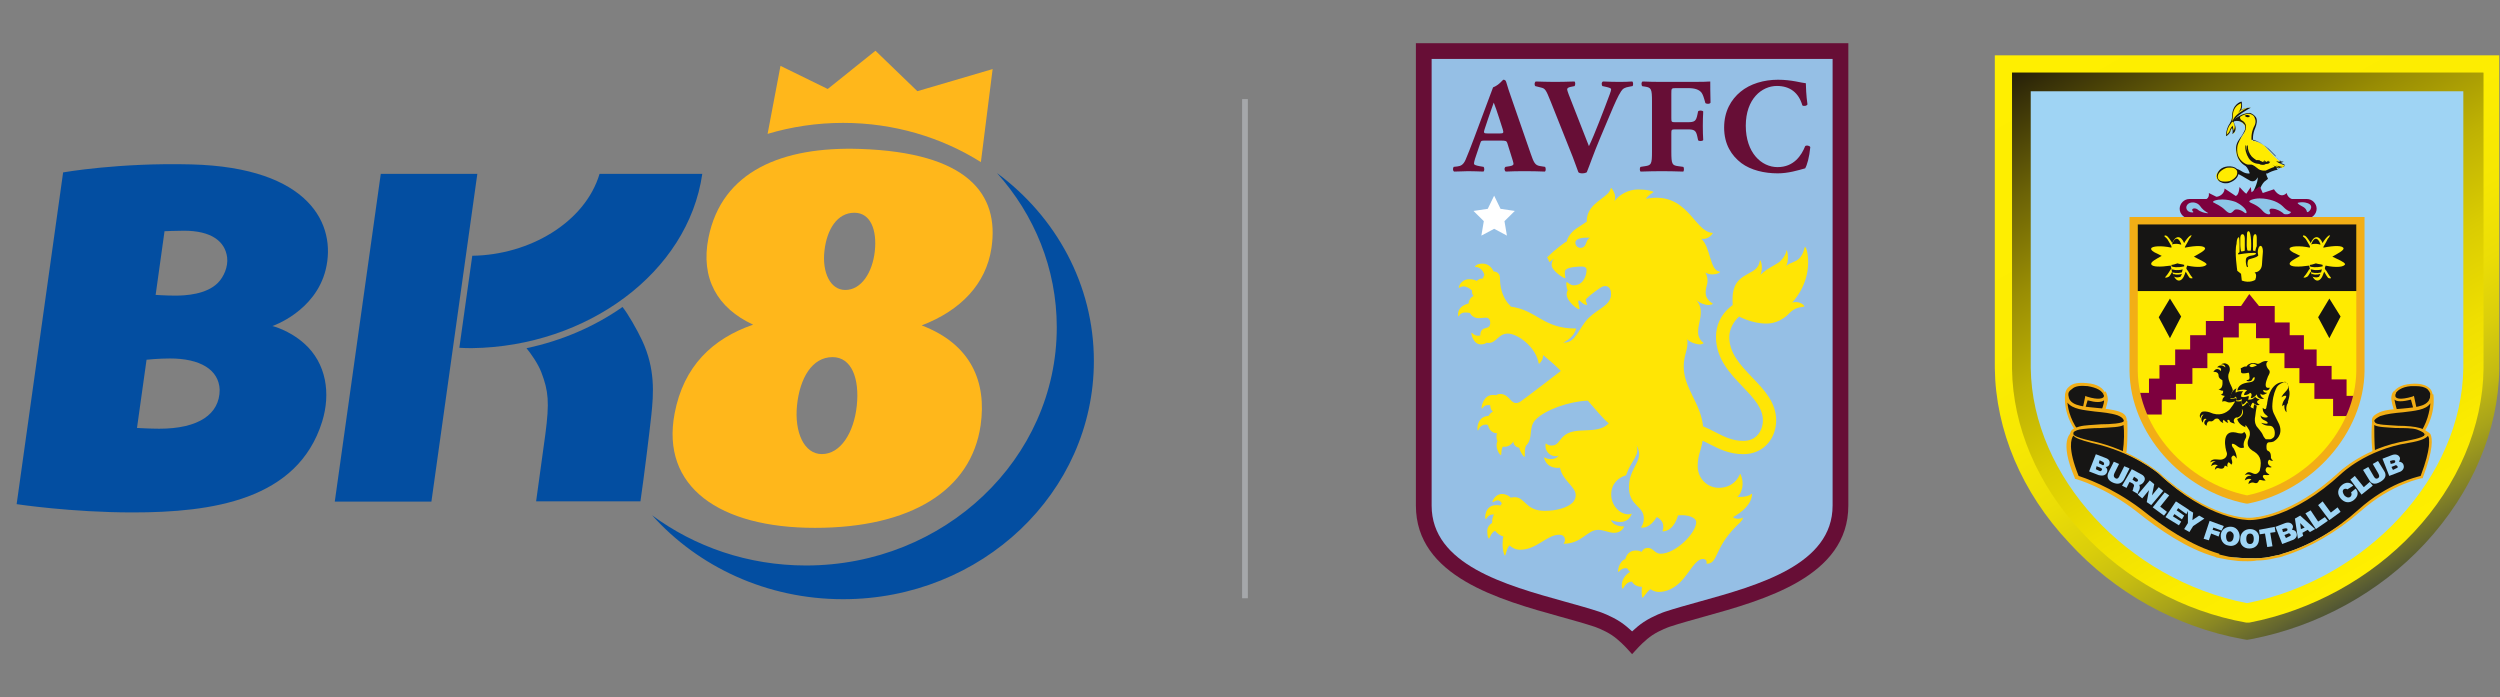 <?xml version="1.0" encoding="utf-8"?>
<!-- Generator: Adobe Illustrator 27.4.0, SVG Export Plug-In . SVG Version: 6.00 Build 0)  -->
<svg version="1.1" id="Layer_1" xmlns="http://www.w3.org/2000/svg" xmlns:xlink="http://www.w3.org/1999/xlink" x="0px" y="0px"
	 viewBox="0 0 2071.213 577.738" style="enable-background:new 0 0 2071.213 577.738;" xml:space="preserve">
<rect x="0" y="0" width="2071.213" height="577.738" fill="#808080" stroke="none"/>
<style type="text/css">
	.st0{fill:#034EA1;}
	.st1{fill:#FFB71B;}
	.st2{fill:none;stroke:#A5A7AA;stroke-width:4.75;stroke-miterlimit:10;}
	.st3{fill:#670E36;}
	.st4{fill:#95BFE5;}
	.st5{fill:#FFFFFF;}
	.st6{fill:#FFE505;}
	.st7{clip-path:url(#SVGID_00000106834419638128806120000018323817037874639548_);fill:#9FD4F4;}
	
		.st8{clip-path:url(#SVGID_00000165928046799503795510000000225983513363551893_);fill-rule:evenodd;clip-rule:evenodd;fill:#FFEB00;}
	.st9{clip-path:url(#SVGID_00000115505581207763038040000010659704920507938472_);fill:#161514;}
	.st10{clip-path:url(#SVGID_00000059298267414520133940000004592656795100539298_);fill:#161514;}
	.st11{clip-path:url(#SVGID_00000136390200692686240540000011398545299034654601_);fill:#161514;}
	.st12{clip-path:url(#SVGID_00000066504105767979105720000003413072208537995929_);fill:#161514;}
	.st13{clip-path:url(#SVGID_00000160170782722999097780000004500898926001662350_);fill:#FFEB00;}
	.st14{clip-path:url(#SVGID_00000116943582105543903150000007886994675607537058_);fill:#161514;}
	.st15{clip-path:url(#SVGID_00000047019800173273771040000008212322177015280779_);fill:#161514;}
	
		.st16{clip-path:url(#SVGID_00000097463995133214013540000015060431555592087967_);fill-rule:evenodd;clip-rule:evenodd;fill:#FFEB00;}
	.st17{clip-path:url(#SVGID_00000036238252373354614260000006261080381330513793_);fill:#FFEB00;}
	
		.st18{clip-path:url(#SVGID_00000062910107492179943260000010833491141443540889_);fill-rule:evenodd;clip-rule:evenodd;fill:#7D003E;}
	
		.st19{clip-path:url(#SVGID_00000153665388676309836650000015064176121697866376_);fill-rule:evenodd;clip-rule:evenodd;fill:#7D003E;}
	
		.st20{clip-path:url(#SVGID_00000001656302412012394560000011122052558294814380_);fill-rule:evenodd;clip-rule:evenodd;fill:#161514;}
	
		.st21{clip-path:url(#SVGID_00000082326723985235260340000012915082900768610944_);fill-rule:evenodd;clip-rule:evenodd;fill:#161514;}
	.st22{clip-path:url(#SVGID_00000102511537262764153970000010583391908431871149_);fill:#F2AE16;}
	
		.st23{clip-path:url(#SVGID_00000066511960142858729760000017134029107047681667_);fill-rule:evenodd;clip-rule:evenodd;fill:#8DC6E8;}
	.st24{clip-path:url(#SVGID_00000165944520381160913280000012882009162519313595_);fill:#7D003E;}
	.st25{clip-path:url(#SVGID_00000054982878827462073400000005682176870486754744_);fill:#6F1D46;}
	
		.st26{clip-path:url(#SVGID_00000009582540205390133190000001828691855907125892_);fill-rule:evenodd;clip-rule:evenodd;fill:#8DC6E8;}
	.st27{clip-path:url(#SVGID_00000013186140938903020880000018009655547654079166_);fill:#161514;}
	.st28{clip-path:url(#SVGID_00000045620753728013345190000013944123747897005753_);fill:#161514;}
	.st29{clip-path:url(#SVGID_00000170957087542575068250000004252265782442571679_);fill:#161514;}
	.st30{clip-path:url(#SVGID_00000076574656327697535670000017299158443988398728_);fill:#161514;}
	
		.st31{clip-path:url(#SVGID_00000082358164514729753460000013150174909557073553_);fill-rule:evenodd;clip-rule:evenodd;fill:#161514;}
	.st32{clip-path:url(#SVGID_00000093886536837353904160000011608173187431123126_);fill:#FFEB00;}
	.st33{clip-path:url(#SVGID_00000132775641779247581650000017842511339023047595_);fill:#FFEB00;}
	.st34{clip-path:url(#SVGID_00000083048636551745883470000005468199895885015203_);fill:#FFEB00;}
	.st35{clip-path:url(#SVGID_00000109731268772186339430000009202497697490199731_);fill:#FFEB00;}
	
		.st36{clip-path:url(#SVGID_00000156545675023446699290000003537090954171103917_);fill-rule:evenodd;clip-rule:evenodd;fill:#8DC6E8;}
	.st37{clip-path:url(#SVGID_00000140715536215657925540000005261466233523150749_);fill:#8DC6E8;}
	.st38{clip-path:url(#SVGID_00000055683643980049180440000006624996407461482387_);fill:#161514;}
	.st39{clip-path:url(#SVGID_00000107564766921714966640000005953329127007788696_);fill:#F2AE16;}
	.st40{clip-path:url(#SVGID_00000084498543869707963970000010815129442536564882_);fill:#161514;}
	.st41{clip-path:url(#SVGID_00000114073568259791214480000011063715141660486075_);fill:#F2AE16;}
	.st42{clip-path:url(#SVGID_00000124143784888703738110000006620953130824766366_);fill:#161514;}
	.st43{clip-path:url(#SVGID_00000130608086153878019760000010976350054269232528_);fill:#F2AE16;}
	.st44{clip-path:url(#SVGID_00000085939400141866818560000016359559579754707857_);fill:#161514;}
	.st45{clip-path:url(#SVGID_00000089532698478488132930000007514339625140262055_);fill:#F2AE16;}
	.st46{clip-path:url(#SVGID_00000017497604680484128360000004918978188586537659_);fill:#161514;}
	.st47{clip-path:url(#SVGID_00000000919093649797037520000001012231592140071304_);fill:#F2AE16;}
	.st48{clip-path:url(#SVGID_00000111159291807523093820000003561281178471896209_);fill:#161514;}
	.st49{clip-path:url(#SVGID_00000160898020335588087660000015752342704142123709_);fill:#F2AE16;}
	.st50{clip-path:url(#SVGID_00000147187074398753198450000009209669540698305708_);fill:#161514;}
	.st51{clip-path:url(#SVGID_00000165213357122868041970000014091740932868615087_);fill:#F2AE16;}
	.st52{clip-path:url(#SVGID_00000183949818265222574700000006853138761714484869_);fill:#161514;}
	.st53{clip-path:url(#SVGID_00000098912204169240805430000006564504752527653822_);fill:#F2AE16;}
	.st54{clip-path:url(#SVGID_00000091733239615454048640000016241785426906094245_);fill:#161514;}
	.st55{clip-path:url(#SVGID_00000041258188454123274940000015377894744534370690_);fill:#F2AE16;}
	.st56{clip-path:url(#SVGID_00000042004471079360659990000010881764349770942129_);fill:#9FD6F6;}
	.st57{clip-path:url(#SVGID_00000032609421589192939210000017655052769820511678_);fill:#9FD6F6;}
	.st58{clip-path:url(#SVGID_00000026138111627871544110000002983982631616202144_);fill:#9FD6F6;}
	.st59{clip-path:url(#SVGID_00000075870601594620572500000002602495974064252039_);fill:#9FD6F6;}
	.st60{clip-path:url(#SVGID_00000065069083301818902980000009218544884997027717_);fill:#9FD6F6;}
	.st61{clip-path:url(#SVGID_00000101093458794580125390000012376448726092410753_);fill:#9FD6F6;}
	.st62{clip-path:url(#SVGID_00000041279071048757388660000016144011722485230745_);fill:#9FD6F6;}
	.st63{clip-path:url(#SVGID_00000142864427572965614570000013476575232551116423_);fill:#9FD6F6;}
	.st64{clip-path:url(#SVGID_00000164493298047741693780000004545913303105650834_);fill:#9FD6F6;}
	.st65{clip-path:url(#SVGID_00000174601112956404725630000015467500209359159717_);fill:#9FD6F6;}
	.st66{clip-path:url(#SVGID_00000029019045258329498100000011768556888723000988_);fill:#9FD6F6;}
	.st67{clip-path:url(#SVGID_00000011715040448470673530000017659691099050746281_);fill:#9FD6F6;}
	.st68{clip-path:url(#SVGID_00000059301016341114759970000005730275759346254989_);fill:#9FD6F6;}
	.st69{clip-path:url(#SVGID_00000106116151344164605460000011940610839821560228_);fill:#9FD6F6;}
	.st70{clip-path:url(#SVGID_00000044137996241008922770000010139702798996514187_);fill:#9FD6F6;}
	.st71{clip-path:url(#SVGID_00000118387218716831622540000000846639318269697677_);fill:#9FD6F6;}
	.st72{clip-path:url(#SVGID_00000123427753836280806890000011070683596346894750_);fill:#9FD6F6;}
	.st73{clip-path:url(#SVGID_00000176031677928235414660000000984404371360751026_);fill:#9FD6F6;}
	.st74{clip-path:url(#SVGID_00000168114544397917182250000017706376997590670258_);fill:#9FD6F6;}
	.st75{clip-path:url(#SVGID_00000075849440539623887880000015518342582180515716_);fill:#FFEB00;}
	.st76{clip-path:url(#SVGID_00000154417269082720073850000016912337272422518666_);fill:#FFEB00;}
	.st77{clip-path:url(#SVGID_00000174576030615980911520000000505580786644030601_);fill:#161514;}
	.st78{clip-path:url(#SVGID_00000173148713677640473340000011422640027068400567_);fill:#161514;}
	
		.st79{clip-path:url(#SVGID_00000160912940748078679010000002628197811399308208_);fill:url(#SVGID_00000079485071711057643720000003976741328074677378_);}
	
		.st80{clip-path:url(#SVGID_00000078730590135664360550000001032660392832304317_);fill:url(#SVGID_00000142140325372151747970000002690968011989087161_);}
</style>
<g>
	<path class="st0" d="M269.777,223.616c9.369-37.491-13.191-84.862-111.159-87.411
		c-60.179-1.571-106.317,6.628-106.317,6.628l-38.512,274.851c0,0,45.075,6.861,96.142,6.861
		c65.574,0,136.65-10.111,156.936-75.155c7.264-23.302,3.568-48.41-14.785-64.767
		c-12.618-11.237-26.383-14.508-26.383-14.508S261.131,258.177,269.777,223.616 M131.873,355.19
		c-7.285,0-18.374-0.638-18.374-0.638l7.923-56.524c0,0,9.772-1.041,19.395-1.041
		c25.086,0,40.508,9.304,41.189,25.894C182.005,343.081,164.693,355.19,131.873,355.19 M180.455,234.406
		c-9.518,9.538-26.659,10.516-35.326,10.516c-6.904,0-16.187-0.595-16.187-0.595l7.372-52.765
		c0,0,9.834-0.425,15.995-0.425c22.517,0,34.179,8.582,35.877,22.156
		C189.121,220.897,185.424,229.437,180.455,234.406"/>
	<path class="st0" d="M496.73,144.037c-12.024,40.318-58.246,67.232-105.467,67.848l-10.707,76.26
		c2.677,0.148,5.821,0.276,9.007,0.276h1.636c94.845-1.317,178.858-62.388,190.626-144.383H496.73
		V144.037z"/>
	<polygon class="st0" points="315.466,144.037 277.357,415.554 357.418,415.554 395.463,144.037 	"/>
	<path class="st0" d="M515.725,254.343c-22.899,16.06-50.004,27.892-79.531,34.137
		c3.803,4.63,9.537,12.788,12.278,19.946c5.99,15.635,6.798,24.918,3.355,51.236l-7.668,55.676
		h86.433c2.847-19.245,7.712-58.925,9.05-71.608c1.848-17.716,3.335-38.108-7.647-61.665
		C527.96,273.377,520.015,259.526,515.725,254.343"/>
	<path class="st1" d="M821.391,205.611c6.818-44.97-19.861-79.296-108.972-82.227
		c-64.258-2.103-114.346,18.311-125.435,73.476c-6.796,33.753,7.372,58.436,36.983,72.117
		c-33.733,11.619-57.587,34.433-65.043,73.454c-11.64,60.944,37.216,94.889,116.195,94.889
		c79.594,0,129.555-31.184,137.308-84.947c5.141-35.75-7.712-67.124-48.815-82.78
		C796.262,257.081,816.929,235.031,821.391,205.611 M683.021,207.926
		c1.975-17.758,10.515-31.672,24.81-31.672c13.383,0,18.884,14.211,16.93,31.969
		c-1.976,17.758-11.28,32.012-24.45,32.012C687.863,240.236,681.045,225.685,683.021,207.926
		 M709.849,336.015c-2.316,22.305-13.362,40.191-28.974,40.191c-14.763,0-22.878-18.268-20.542-40.572
		c2.316-22.305,12.448-39.765,29.4-39.765C705.621,295.869,712.164,313.711,709.849,336.015"/>
	<path class="st0" d="M826.005,143.391c30.863,34.434,49.515,79.042,49.515,127.793
		c0,108.972-92.999,197.317-207.748,197.317c-48.071,0-92.296-15.549-127.516-41.592
		c38.108,42.527,94.845,69.525,158.232,69.525c114.75,0,207.769-88.346,207.769-197.317
		C906.257,235.795,874.819,179.503,826.005,143.391"/>
	<path class="st1" d="M760.039,75.55l-34.731-33.519l-39.553,31.692L646.626,54.563l-10.685,56.355
		c19.734-5.906,40.743-9.113,62.558-9.113c42.165,0,81.378,11.959,114.155,32.479l9.729-77.066
		L760.039,75.55z"/>
</g>
<line class="st2" x1="1031.451" y1="495.642" x2="1031.451" y2="82.096"/>
<g>
	<g>
		<path class="st3" d="M1173.052,35.785v383.082c0,58.821,69.334,78.081,119.962,92.144
			c10.136,2.817,19.711,5.476,27.972,8.204c0.075,0.025,7.849,2.681,14.378,6.976
			c5.902,3.883,11.951,10.458,12.008,10.519l4.803,5.244l4.821-5.24
			c0.061-0.064,6.11-6.64,12.012-10.523c6.525-4.295,14.299-6.951,14.335-6.962
			c8.3-2.742,17.878-5.401,28.011-8.214c50.629-14.066,119.966-33.326,119.966-92.148V35.785H1173.052z
			"/>
		<path class="st4" d="M1518.281,418.867c0,48.914-61.219,65.919-110.416,79.584
			c-10.29,2.86-20.011,5.558-28.641,8.408c-0.383,0.129-9.406,3.193-17.384,8.44
			c-3.551,2.341-7.008,5.322-9.657,7.799c-2.645-2.477-6.103-5.458-9.657-7.799
			c-7.971-5.247-16.998-8.311-17.413-8.451c-8.597-2.838-18.319-5.537-28.612-8.397
			c-49.193-13.666-110.412-30.674-110.412-79.584V48.822h332.193V418.867z"/>
		<polygon class="st5" points="1227.289,195.202 1237.876,189.556 1248.456,195.202 1246.43,183.225 
			1254.999,174.754 1243.163,173.011 1237.876,162.12 1232.582,173.011 1220.749,174.754 1229.315,183.225 		
			"/>
		<path class="st3" d="M1352.272,67.51c-3.254,0.226-6.614,0.338-10.423,0.338
			c-4.263,0-8.519-0.112-13.787-0.338c-1.342,0.562-1.342,2.914-0.447,3.812l3.586,0.785
			c2.692,0.672,3.586,1.119,3.586,1.905c0,0.67-0.336,1.905-1.12,4.033
			c-1.346,3.811-6.167,16.364-8.966,23.424l-4.259,10.534c-1.346,3.363-3.139,7.172-4.034,9.079
			l-3.698-9.415l-9.864-25.215c-2.692-6.725-4.485-11.432-4.485-12.328
			c0-1.009,0.787-1.682,2.803-2.131l3.361-0.671c0.676-1.008,0.787-3.138-0.111-3.812
			c-6.836,0.226-11.654,0.338-16.808,0.338c-5.831,0-9.528-0.226-15.244-0.338
			c-1.009,0.562-1.346,2.58-0.451,3.812l4.485,1.121c3.586,0.895,4.148,1.121,8.404,11.879
			l18.158,45.615c1.568,3.812,3.475,9.751,4.71,12.777c0.669,0.561,1.679,0.897,3.024,0.897
			c1.682,0,3.024-0.336,3.919-0.897c2.581-6.276,5.494-15.129,11.21-28.691l8.182-19.388
			c3.812-9.08,6.611-15.354,9.077-19.053c1.457-2.356,3.365-3.138,6.5-3.7l2.917-0.559
			C1353.278,70.649,1353.171,67.959,1352.272,67.51"/>
		<path class="st3" d="M1401.805,67.848h-25.076c-5.383,0-10.988-0.112-15.806-0.338
			c-1.235,0.449-1.235,3.252-0.225,3.924l2.241,0.334c5.047,0.787,5.719,1.795,5.719,12.219v41.691
			c0,10.422-0.673,11.207-5.719,11.991l-3.698,0.562c-0.895,0.672-0.895,3.25,0,3.922
			c6.725-0.225,12.331-0.336,17.488-0.336c5.376,0,10.866,0.111,17.817,0.336
			c0.784-0.672,0.784-3.25,0-3.922l-4.148-0.562c-5.043-0.672-5.716-1.569-5.716-11.991v-15.131
			c0-3.026,0.115-3.363,3.139-3.363h10.172c5.942,0,7.173,0.899,8.293,6.277l0.558,2.692
			c0.787,1.008,3.586,0.895,4.259-0.112c-0.222-3.363-0.333-7.509-0.333-11.658
			c0-4.258,0.111-8.403,0.333-11.991c-0.673-1.009-3.472-1.12-4.259-0.112l-0.558,2.689
			c-1.12,5.492-2.352,6.276-8.293,6.276h-10.172c-3.024,0-3.139-0.334-3.139-3.362v-20.285
			c0-4.372,0-4.594,3.701-4.594h10.283c5.712,0,9.077,1.344,10.981,3.697
			c1.124,1.457,2.019,4.148,3.254,8.743c1.342,0.896,3.808,0.784,4.256-0.448
			c-0.222-7.508-0.222-15.579-0.222-17.486C1415.367,67.735,1408.975,67.848,1401.805,67.848"/>
		<path class="st3" d="M1495.553,121.082c-3.024,7.621-9.299,17.373-22.86,17.373
			c-13.451,0-26.336-11.993-26.336-34.294c0-22.304,13.336-32.95,25.774-32.95
			c10.87,0,18.047,5.603,21.071,16.025c0.784,1.01,3.812,0.562,4.259-0.783
			c-1.009-6.502-1.346-15.467-1.346-17.486c-3.361-0.223-11.654-2.914-23.086-2.914
			c-11.654,0-23.086,3.363-31.043,9.976c-7.735,6.388-13.562,16.027-13.562,29.699
			c0,13.898,6.163,23.201,14.231,29.365c7.957,5.941,19.163,8.517,30.148,8.517
			c8.744,0,16.701-2.465,22.75-4.146c1.571-2.577,3.475-9.303,4.259-17.594
			C1499.143,120.522,1496.451,120.186,1495.553,121.082"/>
		<path class="st3" d="M1275.77,137.558c-4.145-0.673-5.154-3.25-7.509-9.974l-15.24-43.935
			c-2.802-7.957-4.148-12.104-5.047-15.354c-0.447-1.683-1.117-2.242-2.574-2.242
			c-0.208,0-3.704,4.594-8.418,6.317l-2.785,7.439c-0.379,1.052-0.816,2.198-1.299,3.47l-1.371,3.659
			c-0.007,0.026-0.018,0.049-0.025,0.074l-10.201,27.345c-3.024,8.071-5.154,13.448-7.062,17.933
			c-1.904,4.371-4.145,5.267-6.833,5.603l-3.028,0.338c-0.784,0.895-0.898,3.25,0.337,3.92
			c5.154,0,7.731-0.336,11.543-0.336c4.707,0.114,8.74,0.114,12.667,0.336
			c1.12-0.56,0.895-3.138,0.222-3.92l-3.365-0.562c-3.135-0.561-4.592-1.233-4.592-1.906
			c0-0.896,0.111-1.795,0.784-4.035l4.37-13.002c0.673-2.128,1.009-2.241,3.701-2.241h13.336
			c3.923,0,4.818,0.224,5.38,2.019l3.025,9.637c1.346,4.147,2.13,6.836,2.13,7.621
			c0,0.672-0.447,1.457-3.024,1.906l-3.587,0.562c-1.235,0.895-1.009,3.25,0.222,3.92
			c5.158-0.222,9.528-0.336,15.129-0.336c5.831,0,11.883,0.114,17.259,0.336
			c1.009-0.67,0.787-3.362,0.115-3.92L1275.77,137.558z M1242.819,110.548h-10.534
			c-2.802,0-3.361-0.336-2.355-3.363l2.802-8.403c1.682-5.156,3.923-11.209,4.818-13.785
			c1.009,2.353,3.028,8.404,4.596,13.223l2.914,9.078
			C1245.958,110.212,1245.4,110.548,1242.819,110.548"/>
		<path class="st6" d="M1316.018,197.902c-1.976,1.976-1.718,4.441-3.49,6.214
			c-0.709,0.707-1.747,1.264-3.057,1.264c-2.584,0-4.316-2.104-4.316-4.319
			c0-2.219,2.52-4.18,9.517-4.18c0.82,0,1.8,0.038,2.738,0.101
			C1317.006,197.101,1316.501,197.421,1316.018,197.902 M1487.875,250.259
			c-1.979,0-3.078,0.329-3.078,0.329s13.236-12.995,13.236-33.299c0-9.235-2.187-12.79-2.556-12.79
			c-0.694,0-0.705,5.497-4.957,9.748c-3.078,3.079-7.914,3.395-10.605,6.088
			c2.599-5.57,0.73-13.119,0.365-13.119s-0.165,3.976-5.168,8.978
			c-3.189,3.188-10.591,5.497-16.636,11.544c2.563-5.9,0.329-12.13-0.222-12.13
			c-0.548,0-0.036,3.555-3.479,7c-3.207,3.206-9.403,4.819-14.038,9.455
			c-6.421,6.42-5.276,16.16-5.276,19.661c0,0.315,0.014,0.651,0.039,1.002
			c-0.884,0.644-1.797,1.364-2.713,2.162c-7.277,6.36-11.121,14.747-11.121,24.253
			c0,18.115,11.733,30.366,22.087,41.176c4.574,4.782,8.898,9.292,12.037,14.02
			c3.232,4.868,4.735,9.285,4.735,13.895c0,4.474-1.496,8.794-4.102,11.851
			c-2.928,3.436-7.03,5.183-12.187,5.183c-8.898,0-15.441-3.329-22.367-6.847
			c-3.543-1.8-7.09-3.708-10.91-5.183c-1.976-19.568-16.035-31.376-16.035-49.694
			c0-9.965,4.431-15.505,2.77-22.495c3.189,3.185,8.712,4.313,10.527,4.313
			c1.571,0,2.573-0.566,3.092-0.991c0.107-0.089,0.104-0.254-0.011-0.336
			c-0.916-0.662-4.456-3.551-4.456-8.812c0-6.049,2.255-10.666,2.255-16.658s-3.325-9.592-3.959-10.226
			c2.72,2.724,7.531,4.345,9.897,4.345c2.094,0,3.214-0.322,3.884-0.838
			c0.122-0.093,0.111-0.279-0.021-0.358c-1.156-0.709-5.788-3.833-5.788-8.644
			c0-5.498,1.539-6.542,1.539-10.39c0-3.848-1.815-6.652-1.815-6.652s2.584,1.539,5.609,1.539
			c3.404,0,5.347-0.842,6.586-1.89c0.15-0.126,0.068-0.368-0.129-0.383
			c-8.583-0.651-7.409-20.174-15.502-27.357c0,0,0.856,0.192,2.144,0.192
			c2.763,0,6.207-2.392,7.412-4.646c0.075-0.142-0.018-0.316-0.179-0.324
			c-15.491-0.792-20.427-35.111-55.36-28.204c1.826-2.58,5.161-4.728,6.368-5.453
			c0.161-0.098,0.14-0.336-0.036-0.404c-1.571-0.606-4.904-1.893-12.717-1.893
			c-7.971,0-15.369,4.25-19.561,9.729c1.886-3.772-0.422-8.593-2.545-10.941
			c-0.118-0.13-0.336-0.076-0.376,0.095c-0.233,0.997-1.106,3.055-2.409,4.36
			c-6.296,6.293-17.592,10.334-17.592,23.418c0,0-3.683,2.364-8.687,5.772
			c-5,3.408-7.695,8.768-7.695,10.443c-1.897,1.004-9.839,6.822-16.178,13.154
			c-0.147,0.148-0.168,0.377-0.05,0.551c0.694,1.039,1.185,2.376,1.439,3.165
			c0.097,0.302,0.473,0.401,0.705,0.185c0.856-0.796,2.57-2.328,3.336-2.57
			c-1.428,1.43-1.893,3.134-1.893,5.301c0,4.753,10.58,11.449,11.242,10.786
			c0.458-0.456-1.246-5.332,0.354-6.934c2.37-2.37,10.774-2.676,13.376-2.676
			c2.602,0,3.944,0.999,3.944,2.789c0,4.476-2.545,12.772-10.623,12.772
			c-3.264,0-5.394-3.155-5.927-2.625c-0.53,0.532-0.114,5.204,0.952,6.799
			c0,0-0.909,1.059-0.909,3.307c0,5.781,9.557,13.182,10.534,12.205
			c0.655-0.655-1.972-7.184-0.301-7.184c0.902,0,3.468,3.74,6.407,3.74
			c0.136,0,0.2-0.043,0.236-0.075c0.472-0.476-1.861-3.762-0.608-5.015
			c3.221-3.221,11.59-9.52,13.734-10.21c4.446-1.428,6.786,1.804,6.786,6.158
			c0,9.693-10.269,11.665-18.669,20.069c-8.404,8.401-10.058,20.348-20.627,20.348
			c-1.378,0,7.817-2.548,10.437-11.718c-27.596,0.208-32.277-15.208-54.369-18.161
			c-0.047-0.344-0.218-0.68-0.483-0.956c-0.58-0.594-8.322-7.388-8.322-22.698
			c0-3.078-2.094-5.442-5.244-5.442l0,0c-0.97-2.155-3.622-6.524-9.145-6.524
			c-5.24,0-6.579,2.437-6.267,2.749c0.312,0.311,2.552-0.527,5.287,2.206
			c1.561,1.561,2.198,3.369,2.455,4.633c-0.644,0.788-1.034,1.728-1.034,2.817
			c0,0-2.72-0.521-5.351,1.951c-1.145-0.665-3.074-1.419-5.938-1.419
			c-7.57,0-9.141,6.835-8.83,7.147c0.311,0.311,1.647-1.21,3.991-1.21
			c2.656,0,5.444,2.106,6.922,3.416c-0.168,1.75,0.175,3.404,1.342,4.574
			c0,0-3.633,1.102-4.252,6.214c-0.161,0.036-0.336,0.079-0.53,0.132
			c-10.058,2.82-8.146,10.659-7.731,10.659s0.934-3.372,5.551-3.372c1.607,0,2.906,0.19,3.916,0.437
			c1.779,3.447,5.018,4.288,7.334,4.288c2.097,0,4.034-0.455,5.734-0.455
			c2.298,0,3.701,1.389,3.701,4.617c0,4.732-4.546,3.311-6.582,5.347
			c-1.374,1.378-1.586,2.638-1.586,4.506c0,0.075,0,0.158,0.007,0.24
			c-0.619,0.19-1.292,0.311-1.986,0.311c-3.135,0-4.921-2.831-5.333-2.42
			c-0.551,0.551,1.321,9.567,7.695,9.567c2.234,0,3.765-0.608,4.814-1.396
			c0.526,0.118,1.102,0.186,1.729,0.186c6.432,0,7.892-7.753,15.895-7.753
			c7.932,0,23.344,11.038,25.52,24.815c0.029,0.168,0.226,0.247,0.358,0.14
			c3.5-2.846,3.3-7.144,3.3-7.144c6.489,5.304,9.227,7.742,14.686,13.147
			c0,0-31.755,24.4-33.412,25.37c-1.428,0.841-2.104,1.203-3.865,1.203
			c-4.47,0-5.881-7.506-12.989-7.506c-1.378,0-2.377,0.412-3.254,1.052
			c-0.705-0.147-1.625-0.243-2.831-0.243c-8.393,0-9.932,11.285-9.127,11.285
			c0.809,0,1.396-2.896,5.39-2.896c0.512,0,1.042,0.064,1.568,0.172
			c0.011,2.162,0.837,4.191,2.241,5.276c0,0-2.28,0.848-3.586,3.54
			c-10,0.329-9.775,12.087-8.837,12.087c0.698,0,1.102-4.911,6.854-4.911
			c0.444,0,0.956,0.172,1.474,0.43c1.024,4.37,4.034,6.793,7.588,6.793
			c-0.88,1.646-0.737,4.281,0.218,6.579c-2.319,4.843,1.811,11.5,2.888,11.5
			c0.798,0-0.182-4.248,1.654-7.04c0.387,0.093,0.794,0.147,1.217,0.147
			c5.204,0,7.395-4.374,7.395-4.374s0.304,4.635,4.911,5.108c0.973,4.102,3.619,7.595,4.481,7.595
			c0.598,0-0.558-5.609,1.145-9.184c6.554-6.554,1.41-15.069,8.222-21.88
			c7.846-7.842,27.138-14.85,42.99-15.495c5.73,6.461,13.683,16.207,17.345,18.734
			c0,0-0.161,0.19-0.383,0.408c-9.775,9.775-27.979,1.21-37.543,10.774
			c-3.794,3.794-4.309,7.295-9.664,7.295c-1.847,0-3.54-0.931-4.306-1.643
			c-0.118-0.111-0.311-0.057-0.358,0.1c-0.347,1.127-0.605,4.932,2.287,7.828
			c3.3,3.296,7.38,2.692,8.454,2.122c-2.641,3.565-8.433,3.382-11.793,1.432
			c-0.168-0.1-0.372,0.057-0.322,0.243c2.674,10.194,13.229,8.268,13.229,8.268
			c2.201,10.949,13.032,15.505,13.032,22.828c0,2.04-0.859,4.377-2.577,6.095
			c-4.116,4.116-13.204,6.833-23.1,6.833c-15.942,0-16.16-11.31-24.851-11.31
			c-1.131,0-2.23,0.136-3.278,0.397c-1.245-1.435-3.962-3.064-7.38-3.064
			c-5.304,0-8.383,6.01-7.667,6.725c0.444,0.448,1.979-1.45,4.367-1.45
			c1.17,0,2.641,1.017,3.253,2.606c-0.422,0.533-0.802,1.102-1.138,1.697
			c-0.906-0.24-2.015-0.376-3.354-0.376c-9.99,0-9.811,11.539-8.769,11.539
			c0.605,0,1.918-4.281,6.754-3.744c-0.959,1.782-1.503,3.823-1.503,5.991
			c0,0.322,0.011,0.644,0.036,0.963c-2.269,1.321-4.066,3.819-4.066,6.654
			c0,4.173,0.795,6.299,1.425,6.299c0.723,0,1.407-4.821,5.068-6.41
			c1.661,2.255,4.048,3.937,6.815,4.703c-0.333,1.439-0.648,3.619-0.648,6.718
			c0,3.862,1.206,9.045,2.015,9.045c0.741,0,1.224-5.988,3.826-8.311
			c1.11,1.067,2.416,1.933,3.855,2.541c1.389,0.63,3.032,0.999,4.957,0.999
			c0.118,0,0.236,0,0.351-0.004c13.333-0.211,21.837-12.431,31.855-12.431
			c5.594,0,5.695,5.233,3.654,7.488c15.151,0,19.482-11.532,28.72-11.532
			c4.696,0,8.898,2.491,13.186,2.455c2.781-0.021,6.292-0.934,8.257-4.975
			c0.072-0.147-0.036-0.322-0.2-0.319c-7.08,0.075-10.068-3.271-10.623-5.362
			c12.663,5.122,16.375-2.817,17.109-4.9c0.064-0.183-0.115-0.351-0.29-0.279
			c-0.505,0.208-1.396,0.498-2.43,0.498c-6.836,0-14.22-6.912-14.22-16.475
			c0-9.056,6.289-14.177,12.262-15.831c4.721-13.361,11.36-16.049,8.794-24.393
			c0,0-0.032-0.068,0.021-0.082c0.014-0.004,0.029,0.007,0.039,0.018
			c0.727,0.888,2.072,4.513,2.072,6.504c0,8.809-8.461,13.877-8.461,27.839
			c0,15.77,12.277,15.147,12.277,25.688c0,4.223-1.6,6.614-2.219,7.38
			c-0.104,0.132-0.029,0.326,0.136,0.351c1.507,0.233,7.244,0.412,12.814-8.762
			c7.323,3.794,5.358,10.169,4.796,11.618c-0.057,0.143,0.054,0.3,0.208,0.293
			c9.542-0.297,12.62-13.25,12.62-13.25c8.429-0.92,15.072,1.983,15.072,5.526
			c0,9.124-17.048,26.236-29.536,26.236c-4.642,0-6.26-4.839-10.337-4.839
			c-2.932,0-4.385,1.417-5.276,3.225c-1.632-0.701-3.3-1.074-4.893-1.074
			c-3.966,0-7.456,2.23-8.665,7.123c-5.358,1.768-6.468,10.086-5.927,10.627
			c0.419,0.419,3.039-3.991,7.441-2.931c0.773,1.253,1.664,2.266,2.369,2.967
			c-0.873,0.465-1.854,1.095-2.871,2.108c-5.261,5.265-3.937,11.153-3.429,11.661
			c0.544,0.544,1.5-2.047,2.96-3.511c1.152-1.149,2.838-2.373,5.004-2.212
			c1.8,3.407,5.673,4.274,8.15,4.274c-0.304,3.06-0.265,8.214,0.498,8.973
			c0.558,0.562,2.946-4.406,6.564-7.012c1.897,1.188,4.302,2.284,6.722,2.284
			c6.965,0,13.157-3.261,18.179-8.282c7.319-7.316,12.341-19.052,18.53-19.052
			c3.901,0,3.139,3.547,3.021,3.98c10.008,0,5.748-12.223,24.776-31.254
			c2.33-2.327,5.036-4.352,5.397-6.661c0.029-0.186-0.175-0.322-0.333-0.218
			c-1.671,1.067-5.941,1.396-7.853-0.519c0,0,15.405-7.66,15.834-19.106
			c0.007-0.186-0.208-0.297-0.354-0.183c-4.156,3.279-11.854,2.52-11.854,2.52
			c3.59-2.892,6.242-11.103,2.53-18.866c-0.082-0.175-0.329-0.168-0.404,0.007
			c-3.583,8.465-10.859,11.364-17.492,11.364c-9.496,0-17.538-7.642-17.538-18.082
			c0-8.93,2.892-12.95,4.073-20.924c2.026,0.881,4.109,1.936,6.328,3.067
			c7.416,3.769,15.817,8.039,27.349,8.039c4.295,0,8.282-0.827,11.854-2.459
			c3.361-1.539,6.289-3.755,8.701-6.586c4.338-5.09,6.729-11.833,6.729-18.981
			c0-14.815-10.079-25.337-19.829-35.517c-4.821-5.036-9.811-10.244-13.404-15.838
			c-3.84-5.977-5.627-11.611-5.627-17.735c0-6.214,3.44-12.681,8.154-16.916
			c0,0,10.501,5.845,22.556,5.845c12.055,0,19.281-8.851,19.281-8.851
			c5.555-5.551,11.489-4.671,12.094-5.276C1495.352,253.337,1492.21,250.259,1487.875,250.259"/>
	</g>
	<g>
		<g>
			<g>
				<g>
					<defs>
						<rect id="SVGID_1_" x="1652.672" y="45.822" width="418.541" height="484.888"/>
					</defs>
					<clipPath id="SVGID_00000026847744997146385550000000558815180613293465_">
						<use xlink:href="#SVGID_1_"  style="overflow:visible;"/>
					</clipPath>
					<path style="clip-path:url(#SVGID_00000026847744997146385550000000558815180613293465_);fill:#9FD4F4;" d="
						M1665.073,60.083v245.544c0.62,47.745,21.082,96.109,57.666,135.173
						c35.964,39.064,84.328,65.726,136.413,75.027h1.24h1.24
						c51.465-9.921,100.45-36.584,136.413-75.027c36.584-39.064,57.046-87.429,57.666-135.173V60.083
						H1665.073z"/>
				</g>
			</g>
			<g>
				<g>
					<defs>
						
							<rect id="SVGID_00000094579010543502056080000000346883342880507827_" x="1652.672" y="45.822" width="418.541" height="484.888"/>
					</defs>
					<clipPath id="SVGID_00000026864835358823237520000014553396763206280082_">
						<use xlink:href="#SVGID_00000094579010543502056080000000346883342880507827_"  style="overflow:visible;"/>
					</clipPath>
					
						<path style="clip-path:url(#SVGID_00000026864835358823237520000014553396763206280082_);fill-rule:evenodd;clip-rule:evenodd;fill:#FFEB00;" d="
						M1853.571,97.287l4.34-2.48c0,0,8.061-3.72,10.541,3.1c0,0,1.24,2.48-1.24,9.301
						c-2.48,6.201-1.24,9.301-1.24,9.301s8.061,1.24,11.781,6.201
						c3.1,3.72,10.541,11.781,12.401,11.781c0,0-1.24,1.24-3.72,0c0,0,0.62,0.62,6.201,2.48
						c0,0-0.62,3.1-3.1,1.86c0,0-1.24,1.24-4.96-0.62l0.62,1.24c0,0-6.821,1.86-8.681,3.72
						c-1.86,1.86-11.161-4.96-11.161-4.96l-3.1-0.62c0,0-4.34-1.24-6.821-4.34
						c-2.48-3.72-3.72-8.681-2.48-12.401s4.34-7.441,4.34-7.441s7.441-8.681-1.86-13.021
						L1853.571,97.287z"/>
				</g>
			</g>
			<g>
				<g>
					<defs>
						
							<rect id="SVGID_00000031918584319626186230000014567051961083232169_" x="1652.672" y="45.822" width="418.541" height="484.888"/>
					</defs>
					<clipPath id="SVGID_00000054964132453228638350000011691475449721175960_">
						<use xlink:href="#SVGID_00000031918584319626186230000014567051961083232169_"  style="overflow:visible;"/>
					</clipPath>
					<path style="clip-path:url(#SVGID_00000054964132453228638350000011691475449721175960_);fill:#161514;" d="
						M1875.894,133.871L1875.894,133.871l0.62,1.24h-1.24c-1.86-0.62-3.1-0.62-4.34-1.86l0,0
						l0.62,1.24l-1.24-0.62c-1.86-1.24-4.34-2.48-6.201-4.96
						c-1.86-2.48-3.1-4.34-3.1-6.821c0,2.48,1.24,4.96,2.48,6.821
						c1.86,3.1,4.96,4.96,8.681,4.96l0,0c0.62,0,0.62,0.62,1.24,0.62
						c1.24,0.62,2.48,0.62,3.1,0l0,0l0,0h0.62c1.24,0,1.86-0.62,1.86-1.24
						C1878.374,134.491,1877.134,135.111,1875.894,133.871"/>
				</g>
			</g>
			<g>
				<g>
					<defs>
						
							<rect id="SVGID_00000171684224878320929150000017276632469017708429_" x="1652.672" y="45.822" width="418.541" height="484.888"/>
					</defs>
					<clipPath id="SVGID_00000121249519027970108060000014679869608102017676_">
						<use xlink:href="#SVGID_00000171684224878320929150000017276632469017708429_"  style="overflow:visible;"/>
					</clipPath>
					<path style="clip-path:url(#SVGID_00000121249519027970108060000014679869608102017676_);fill:#161514;" d="
						M1880.854,133.871c-0.62,1.24-1.24,1.86-2.48,1.86l0,0l0,0h-0.62c-0.62,0-1.24,0.62-1.86,0.62
						c-0.62,0-1.24,0-1.86,0c-0.62,0-0.62-0.62-1.24-0.62c-3.72-0.62-6.821-2.48-8.681-4.96
						c-1.86-3.1-3.1-6.821-2.48-10.541l0.62,0.62c0,3.72,1.24,6.201,3.1,8.681
						c1.86,1.86,3.72,3.1,6.201,4.34c0,0,0-0.62-0.62-0.62v-0.62h0.62
						c1.86,1.24,3.1,1.86,4.96,1.86c0,0-0.62-0.62-0.62-1.24v-0.62l0,0
						C1877.134,134.491,1878.374,134.491,1880.854,133.871L1880.854,133.871L1880.854,133.871z"/>
				</g>
			</g>
			<g>
				<g>
					<defs>
						
							<rect id="SVGID_00000142872057807842756790000011514616426717280398_" x="1652.672" y="45.822" width="418.541" height="484.888"/>
					</defs>
					<clipPath id="SVGID_00000181050427996245313670000015332585418274263680_">
						<use xlink:href="#SVGID_00000142872057807842756790000011514616426717280398_"  style="overflow:visible;"/>
					</clipPath>
					<path style="clip-path:url(#SVGID_00000181050427996245313670000015332585418274263680_);fill:#161514;" d="
						M1875.273,133.25L1875.273,133.25L1875.273,133.25c0,0.62,0,0.62,0,1.24
						c-1.86-0.62-3.1-1.24-4.96-1.86h-0.62v0.62c0,0,0,0.62,0.62,0.62
						c-2.48-1.24-4.34-2.48-6.201-4.34c-1.86-2.48-3.1-4.96-3.1-8.681l-0.62-0.62
						c-0.62,3.72,0.62,7.441,2.48,10.541c1.86,3.1,4.96,4.96,8.681,4.96
						c0.62,0,0.62,0.62,1.24,0.62c0.62,0,1.24,0,1.86,0c0.62,0,1.24,0,1.86-0.62h0.62l0,0l0,0
						c1.24,0,2.48-1.24,2.48-1.86v-0.62h-0.62C1878.374,134.491,1877.134,134.491,1875.273,133.25
						 M1877.754,135.111h-0.62l0,0l0,0c-1.24,0.62-2.48,0.62-3.1,0c-0.62,0-0.62,0-1.24-0.62l0,0
						c-3.1-0.62-6.821-2.48-8.681-4.96c-1.24-1.86-2.48-4.96-2.48-6.821
						c0.62,2.48,1.24,4.34,3.1,6.821c1.86,2.48,4.34,3.72,6.201,4.34l1.24,0.62
						l-0.62-1.24l0,0c1.24,0.62,3.1,1.24,4.34,1.86h1.24l-1.24-0.62c0,0,0,0,0-0.62
						c1.24,0.62,2.48,0.62,4.34,0C1879.614,134.491,1878.994,135.111,1877.754,135.111"/>
				</g>
			</g>
			<g>
				<g>
					<defs>
						
							<rect id="SVGID_00000127026062667491182540000016155794364340946830_" x="1652.672" y="45.822" width="418.541" height="484.888"/>
					</defs>
					<clipPath id="SVGID_00000097475577684301361630000016836181738840833199_">
						<use xlink:href="#SVGID_00000127026062667491182540000016155794364340946830_"  style="overflow:visible;"/>
					</clipPath>
					<path style="clip-path:url(#SVGID_00000097475577684301361630000016836181738840833199_);fill:#161514;" d="
						M1859.772,96.047c0,0,1.24-1.86,4.34,0C1864.112,96.047,1862.872,98.527,1859.772,96.047"/>
				</g>
			</g>
			<g>
				<g>
					<defs>
						
							<rect id="SVGID_00000039113380921977524450000015979131968739395771_" x="1652.672" y="45.822" width="418.541" height="484.888"/>
					</defs>
					<clipPath id="SVGID_00000182522689435891278320000005627976477930346906_">
						<use xlink:href="#SVGID_00000039113380921977524450000015979131968739395771_"  style="overflow:visible;"/>
					</clipPath>
					<path style="clip-path:url(#SVGID_00000182522689435891278320000005627976477930346906_);fill:#FFEB00;" d="
						M1856.672,84.886c0,0-7.441,1.86-7.441,11.781c0,0,0,3.72-1.86,6.201
						c-1.86,2.48-3.1,6.201-3.1,9.921c0,0,3.1-1.86,3.72-4.34
						c0.62-1.86,1.86-2.48,1.86-2.48s0.62,3.72,0.62,4.96
						c-0.62,0.62,3.1-2.48,0.62-7.441c-3.1-6.201,11.781-14.261,13.641-14.261
						c0,0-5.581,0-8.681,2.48C1856.052,91.706,1857.912,89.226,1856.672,84.886"/>
				</g>
			</g>
			<g>
				<g>
					<defs>
						
							<rect id="SVGID_00000052080761247440848900000002520551561553544629_" x="1652.672" y="45.822" width="418.541" height="484.888"/>
					</defs>
					<clipPath id="SVGID_00000159458365319402922660000000809672041223649440_">
						<use xlink:href="#SVGID_00000052080761247440848900000002520551561553544629_"  style="overflow:visible;"/>
					</clipPath>
					<path style="clip-path:url(#SVGID_00000159458365319402922660000000809672041223649440_);fill:#161514;" d="
						M1844.27,112.788v-0.62c0-3.72,1.24-7.441,3.1-9.921c1.86-2.48,1.86-5.581,1.86-5.581
						c0-10.541,7.441-12.401,7.441-12.401h0.62v0.62c0.62,3.1,0,4.96-0.62,6.201
						c3.1-1.86,8.061-1.86,8.061-1.86c-1.86,1.24-11.781,6.201-13.641,10.541
						c-0.62,1.24-0.62,1.86,0,2.48c3.1,6.201-1.24,8.681-1.86,8.681c0,0,1.24-1.24,0-4.96
						c-0.62,0.62-0.62,1.24-1.24,1.86C1847.991,110.308,1844.89,112.788,1844.27,112.788
						L1844.27,112.788z M1856.672,85.506c-1.24,0.62-6.821,2.48-6.821,11.161c0,0,0,3.72-1.86,6.201
						c-1.86,1.86-3.1,5.581-3.1,8.681c0.62-0.62,2.48-2.48,2.48-3.72
						c0.62-1.86,1.86-3.1,1.86-3.1l0.62-0.62v0.62c0,0.62,0.62,2.48,0.62,3.72
						c0.62-1.24,1.86-3.72,0-6.821c-0.62-1.24-0.62-1.86,0-3.1
						c1.86-3.72,8.061-7.441,11.781-9.301c-1.86,0.62-4.34,1.24-6.201,2.48l-1.86,1.86
						l1.24-1.86C1855.432,91.706,1857.292,89.226,1856.672,85.506"/>
				</g>
			</g>
			<g>
				<g>
					<defs>
						
							<rect id="SVGID_00000105418974946342518520000003781243523861579423_" x="1652.672" y="45.822" width="418.541" height="484.888"/>
					</defs>
					<clipPath id="SVGID_00000014597344813482786800000001067009979223318932_">
						<use xlink:href="#SVGID_00000105418974946342518520000003781243523861579423_"  style="overflow:visible;"/>
					</clipPath>
					<path style="clip-path:url(#SVGID_00000014597344813482786800000001067009979223318932_);fill:#161514;" d="
						M1877.134,141.931c0,0,0,2.48,1.86,6.201c0,0-0.62,0.62-3.1,2.48
						c-2.48,2.48-5.581,9.921-5.581,9.921l-4.961,1.24c0,0,6.201-11.781,4.961-14.881
						c0,0-1.24,4.34-5.581,3.1c-3.72-1.86-9.921-6.201-10.541-5.581
						c-1.24,0.62-5.581-3.72-5.581-3.72s1.86-1.86,4.96-0.62
						c3.72,1.24,4.96,3.72,9.921,3.72c0,0,0.62,0,0-1.24c-0.62-1.86-2.48-5.581-4.961-6.201
						c0,0,2.48,1.24,3.72,1.24s3.72,0,3.72,0l4.34,3.1
						C1870.313,140.071,1874.033,142.551,1877.134,141.931"/>
				</g>
			</g>
			<g>
				<g>
					<defs>
						
							<rect id="SVGID_00000154417434848384520610000000119557561223128208_" x="1652.672" y="45.822" width="418.541" height="484.888"/>
					</defs>
					<clipPath id="SVGID_00000121239438867435732870000000398496817881020065_">
						<use xlink:href="#SVGID_00000154417434848384520610000000119557561223128208_"  style="overflow:visible;"/>
					</clipPath>
					
						<path style="clip-path:url(#SVGID_00000121239438867435732870000000398496817881020065_);fill-rule:evenodd;clip-rule:evenodd;fill:#FFEB00;" d="
						M1853.571,141.931c1.24,3.1-1.86,6.821-6.821,8.681c-4.96,1.24-9.301,0-10.541-3.1
						s1.86-6.821,6.821-8.681C1847.991,137.591,1852.951,138.831,1853.571,141.931"/>
				</g>
			</g>
			<g>
				<g>
					<defs>
						
							<rect id="SVGID_00000114067157145706827580000008866075995469098170_" x="1652.672" y="45.822" width="418.541" height="484.888"/>
					</defs>
					<clipPath id="SVGID_00000078034580622184427430000012880515355297824150_">
						<use xlink:href="#SVGID_00000114067157145706827580000008866075995469098170_"  style="overflow:visible;"/>
					</clipPath>
					<path style="clip-path:url(#SVGID_00000078034580622184427430000012880515355297824150_);fill:#FFEB00;" d="
						M1768.003,182.855v124.632c0.62,50.225,42.164,96.109,93.629,106.03
						c51.465-9.921,93.009-56.426,93.629-106.03V182.855H1768.003z"/>
				</g>
			</g>
			<g>
				<g>
					<defs>
						
							<rect id="SVGID_00000087398058491191948400000007906401443277897894_" x="1652.672" y="45.822" width="418.541" height="484.888"/>
					</defs>
					<clipPath id="SVGID_00000180341421708529884550000018065384165132187562_">
						<use xlink:href="#SVGID_00000087398058491191948400000007906401443277897894_"  style="overflow:visible;"/>
					</clipPath>
					
						<path style="clip-path:url(#SVGID_00000180341421708529884550000018065384165132187562_);fill-rule:evenodd;clip-rule:evenodd;fill:#7D003E;" d="
						M1911.237,180.995h-97.35c-4.34,0-8.061-3.72-8.061-8.061c0-4.34,3.72-8.061,8.061-8.061
						h97.35c4.34,0,8.061,3.72,8.061,8.061S1915.577,180.995,1911.237,180.995"/>
				</g>
			</g>
			<g>
				<g>
					<defs>
						
							<rect id="SVGID_00000176030048874644868430000000944315824641197753_" x="1652.672" y="45.822" width="418.541" height="484.888"/>
					</defs>
					<clipPath id="SVGID_00000066493979344396729500000007404889905750318209_">
						<use xlink:href="#SVGID_00000176030048874644868430000000944315824641197753_"  style="overflow:visible;"/>
					</clipPath>
					
						<path style="clip-path:url(#SVGID_00000066493979344396729500000007404889905750318209_);fill-rule:evenodd;clip-rule:evenodd;fill:#7D003E;" d="
						M1771.723,325.469h8.681v-11.781h8.681v-11.161h13.021v-13.021h12.401V277.725h13.021v-11.781h14.881
						V253.542h14.261l6.821-9.921l8.061,9.921h13.021v13.641h12.401v10.541h11.781v11.781h10.541v13.641
						h12.401v11.161h12.401v13.641h7.441c0,0-0.62,6.821-2.48,10.541
						c-1.86,3.72-4.96,6.201-4.96,6.201h-11.161V330.43h-15.501v-13.021h-12.401v-12.401h-12.401
						V292.606h-12.401v-12.401h-11.161v-12.401h-3.1h-11.161v11.781h-13.021v13.021h-13.021v12.401
						h-12.401v13.021h-13.641v13.021h-11.781v12.401h-13.641c0,0-2.48-5.581-3.72-9.921
						C1772.343,329.19,1771.723,325.469,1771.723,325.469"/>
				</g>
			</g>
			<g>
				<g>
					<defs>
						
							<rect id="SVGID_00000132064926249680560820000014301271695538690194_" x="1652.672" y="45.822" width="418.541" height="484.888"/>
					</defs>
					<clipPath id="SVGID_00000104664523986732082090000012384996840301231005_">
						<use xlink:href="#SVGID_00000132064926249680560820000014301271695538690194_"  style="overflow:visible;"/>
					</clipPath>
					
						<polygon style="clip-path:url(#SVGID_00000104664523986732082090000012384996840301231005_);fill-rule:evenodd;clip-rule:evenodd;fill:#161514;" points="
						1807.067,262.223 1797.766,280.205 1788.465,262.843 1797.766,247.342 					"/>
				</g>
			</g>
			<g>
				<g>
					<defs>
						
							<rect id="SVGID_00000083076563948729457410000014423285899229067401_" x="1652.672" y="45.822" width="418.541" height="484.888"/>
					</defs>
					<clipPath id="SVGID_00000083776945899972447580000017020887209214718622_">
						<use xlink:href="#SVGID_00000083076563948729457410000014423285899229067401_"  style="overflow:visible;"/>
					</clipPath>
					
						<polygon style="clip-path:url(#SVGID_00000083776945899972447580000017020887209214718622_);fill-rule:evenodd;clip-rule:evenodd;fill:#161514;" points="
						1939.14,262.223 1929.839,280.205 1920.538,262.843 1929.839,247.342 					"/>
				</g>
			</g>
			<g>
				<g>
					<defs>
						
							<rect id="SVGID_00000078026220333100218480000005410505536600583560_" x="1652.672" y="45.822" width="418.541" height="484.888"/>
					</defs>
					<clipPath id="SVGID_00000066491565723960847780000002705338669356305292_">
						<use xlink:href="#SVGID_00000078026220333100218480000005410505536600583560_"  style="overflow:visible;"/>
					</clipPath>
					<path style="clip-path:url(#SVGID_00000066491565723960847780000002705338669356305292_);fill:#F2AE16;" d="
						M1861.632,417.238h-0.62c-53.945-10.541-96.109-58.906-96.73-109.751V179.755h194.699v127.733
						c-0.62,50.845-42.784,99.21-96.729,109.751H1861.632z M1771.103,186.576v120.912
						c0.62,47.745,40.304,92.389,90.529,102.93c50.225-10.541,89.909-55.185,90.529-102.93V186.576
						H1771.103z"/>
				</g>
			</g>
			<g>
				<g>
					<defs>
						
							<rect id="SVGID_00000013901946949741649850000017680561652807711144_" x="1652.672" y="45.822" width="418.541" height="484.888"/>
					</defs>
					<clipPath id="SVGID_00000143599721821256644150000015631602251210848167_">
						<use xlink:href="#SVGID_00000013901946949741649850000017680561652807711144_"  style="overflow:visible;"/>
					</clipPath>
					
						<path style="clip-path:url(#SVGID_00000143599721821256644150000015631602251210848167_);fill-rule:evenodd;clip-rule:evenodd;fill:#8DC6E8;" d="
						M1907.517,171.074c0,0,3.1,1.24,3.72,4.34c0.62,1.86,6.821-4.34,1.24-6.821
						c0,0-3.72-1.86-8.681-0.62C1902.556,168.594,1907.517,171.074,1907.517,171.074"/>
				</g>
			</g>
			<g>
				<g>
					<defs>
						
							<rect id="SVGID_00000171717760945203976960000003815626378429315486_" x="1652.672" y="45.822" width="418.541" height="484.888"/>
					</defs>
					<clipPath id="SVGID_00000179642799132718858570000016398762198550546604_">
						<use xlink:href="#SVGID_00000171717760945203976960000003815626378429315486_"  style="overflow:visible;"/>
					</clipPath>
					<path style="clip-path:url(#SVGID_00000179642799132718858570000016398762198550546604_);fill:#7D003E;" d="
						M1894.495,159.913c-5.581,5.581-10.541-3.1-10.541-3.1l-9.301,3.1l-2.48-5.581l-6.821,4.96
						l-0.62-4.34l-3.72,5.581c-1.24-0.62-5.581-5.581-5.581-5.581
						c-0.62,5.581-1.86,6.821-3.1,7.441l-9.301-6.201c0,4.34-4.34,6.821-6.821,6.821
						l-6.201-3.1c0.62,4.96-3.1,5.581-4.34,5.581h75.647
						C1895.115,164.874,1894.495,159.913,1894.495,159.913"/>
				</g>
			</g>
			<g>
				<g>
					<defs>
						
							<rect id="SVGID_00000127722166418128667510000002863844887980075681_" x="1652.672" y="45.822" width="418.541" height="484.888"/>
					</defs>
					<clipPath id="SVGID_00000026152063242795133790000010332604933418590103_">
						<use xlink:href="#SVGID_00000127722166418128667510000002863844887980075681_"  style="overflow:visible;"/>
					</clipPath>
					<path style="clip-path:url(#SVGID_00000026152063242795133790000010332604933418590103_);fill:#6F1D46;" d="
						M1825.048,164.874L1825.048,164.874C1824.428,164.874,1824.428,165.494,1825.048,164.874"/>
				</g>
			</g>
			<g>
				<g>
					<defs>
						
							<rect id="SVGID_00000022562990061754017820000000837868535656537760_" x="1652.672" y="45.822" width="418.541" height="484.888"/>
					</defs>
					<clipPath id="SVGID_00000060007056691265343100000003613495006692173220_">
						<use xlink:href="#SVGID_00000022562990061754017820000000837868535656537760_"  style="overflow:visible;"/>
					</clipPath>
					
						<path style="clip-path:url(#SVGID_00000060007056691265343100000003613495006692173220_);fill-rule:evenodd;clip-rule:evenodd;fill:#8DC6E8;" d="
						M1822.568,170.454c-1.86-2.48-6.201-3.72-9.301-1.86c-3.72,2.48-1.86,7.441,3.1,7.441
						c0.62,0,1.24-0.62,0.62-0.62c-2.48-2.48,1.24-3.72,3.72-1.86
						c1.86,1.86,6.201,3.1,8.061,3.1C1831.249,176.655,1826.289,176.035,1822.568,170.454"/>
				</g>
			</g>
			<g>
				<g>
					<defs>
						
							<rect id="SVGID_00000139255756342634002520000003051883825756639371_" x="1652.672" y="45.822" width="418.541" height="484.888"/>
					</defs>
					<clipPath id="SVGID_00000100383481373716522900000006474167339081612466_">
						<use xlink:href="#SVGID_00000139255756342634002520000003051883825756639371_"  style="overflow:visible;"/>
					</clipPath>
					<path style="clip-path:url(#SVGID_00000100383481373716522900000006474167339081612466_);fill:#161514;" d="
						M1860.392,363.293c1.86-3.1-1.24-5.581-1.24-5.581c0,0.62-1.24,1.24-1.24,1.24
						c-1.86,0.62-5.581-0.62-5.581-0.62c-12.401-2.48-8.681,13.641-7.441,16.742
						c0.62,1.86-0.62,6.821-8.061,5.581c-5.58-0.62-5.58,2.48-5.58,2.48
						c2.48-1.86,4.34-0.62,4.34-0.62c-3.1,0-3.72,3.72-3.72,3.72
						c3.1-2.48,5.581-0.62,5.581-0.62c-2.48,0.62-2.48,3.72-2.48,3.72
						c1.86-2.48,3.72-1.24,3.72-1.24s3.72,1.24,4.34-1.86c0-1.24,2.48,0.62,2.48,0.62
						c-0.62-1.24,0-3.1,0.62-3.72c0.62-0.62,2.48,1.86,2.48,1.86
						c1.24-1.24,0.62-2.48,0.62-3.1c0-0.62-1.24-2.48,0-3.72
						c1.86-2.48,3.72,1.86,3.72,1.86c0.62-3.1-2.48-9.301-3.1-9.301
						c-1.24-1.86-1.86-5.581,4.34-0.62c2.48,1.86,4.96,0.62,4.96,0.62
						C1857.912,367.013,1860.392,363.293,1860.392,363.293"/>
				</g>
			</g>
			<g>
				<g>
					<defs>
						
							<rect id="SVGID_00000160911176750327221440000009392149652369659323_" x="1652.672" y="45.822" width="418.541" height="484.888"/>
					</defs>
					<clipPath id="SVGID_00000023994315885150019030000010293977270313484192_">
						<use xlink:href="#SVGID_00000160911176750327221440000009392149652369659323_"  style="overflow:visible;"/>
					</clipPath>
					<path style="clip-path:url(#SVGID_00000023994315885150019030000010293977270313484192_);fill:#161514;" d="
						M1852.331,328.57c0,0,1.24,1.24,0,3.1c0,0,3.1,0.62,4.96-1.24c0,0-0.62,1.86,0.62,4.96
						c0,0,2.48-1.24,3.1-3.1c0,0,1.24,0,1.86,2.48c1.24,1.86,1.86,2.48,1.86,2.48
						s0-2.48,1.86-3.72c0,0,2.48,3.1,5.581,1.86c0,0-4.96-2.48,0-4.34
						c0,0-3.72-1.24-3.72-2.48c0,0-1.86,3.1-6.201,2.48c0,0,1.24-1.24,0.62-3.1
						c0,0-3.72,1.86-6.201,0.62c0,0,0-3.1,1.86-4.34c0,0-4.96-0.62-6.201,1.24
						c0,0-0.62-1.86,0.62-3.72c0,0-4.34,1.24-5.58,8.061
						C1847.991,329.81,1851.091,330.43,1852.331,328.57"/>
				</g>
			</g>
			<g>
				<g>
					<defs>
						
							<rect id="SVGID_00000139263829469733351020000017385154597271389368_" x="1652.672" y="45.822" width="418.541" height="484.888"/>
					</defs>
					<clipPath id="SVGID_00000059994102877080424440000016296422704799807885_">
						<use xlink:href="#SVGID_00000139263829469733351020000017385154597271389368_"  style="overflow:visible;"/>
					</clipPath>
					<path style="clip-path:url(#SVGID_00000059994102877080424440000016296422704799807885_);fill:#161514;" d="
						M1896.355,322.989c0,0,0-6.201-3.72-6.821c0,0,0.62,1.24,0,0.62
						c-0.62-0.62-11.781-1.24-14.261,16.742c0,1.24-0.62,3.1-0.62,3.1s0,4.34-3.1,1.24
						c0,0-0.62,3.72,3.1,6.201c3.72,2.48-3.72,2.48-4.96,0c0,0,0,3.1,3.72,4.34
						c3.72,1.86,3.1,3.72-3.1,1.86c0,0,1.86,2.48,6.821,2.48
						c4.96,0,4.96,7.441,3.72,9.301c-2.48,2.48-3.72,1.86-4.961,1.86c-1.24,0-1.86,0-1.86,0
						s-1.86-1.86-2.48-3.72c-0.62-1.86-4.961-6.821-4.961-6.821s-2.48-3.1-1.24-8.681
						c0.62-5.581,1.24-7.441,1.24-8.681c0,0-1.24,0-1.86-1.24c0,0-1.24,2.48-0.62,3.72
						c0,0-3.1-0.62-3.72-3.1c-1.24-2.48-1.86-1.86-1.86-1.86s-1.86,2.48-3.72,3.1
						c0,0-0.62-0.62-0.62-2.48c0-0.62,0-1.24,0-1.24v-0.62c0,0-3.1,0.62-4.96,0
						c0,0,0.62-1.24,0-2.48c0,0-1.86,0.62-4.34,0.62c0,0-0.62-2.48,1.86-6.821
						c0,0,0-1.24-1.24-3.72s-3.72-7.441-1.86-11.161c1.24-2.48,0.62-5.581-1.24-6.821
						c-1.86-1.24-3.1-1.24-5.58,0c0,0,3.72-0.62,3.72,2.48c0,0-3.72-3.72-6.821,0
						c0,0,4.34-0.62,3.1,3.1c0,0-3.1-4.34-6.201,0.62c0,0,4.34-0.62,4.34,3.1
						c0,2.48,3.1,3.72,3.1,3.72s1.24,7.441-3.1,7.441c0,0,2.48,1.86,3.72,1.24
						c0,0,0.62,3.1-1.86,3.1c0,0,1.24,1.24,3.1,1.24c0,0,0,0.62-0.62,1.24
						c-1.24,0.62-1.24,3.1-1.24,3.72c0,0,1.24-1.24,3.72,0c2.48,1.24,4.96,0,5.581,0
						c0,0,0.62-0.62,1.24,0c0,0-0.62,0.62-1.24,1.86l0,0l0,0c-0.62,1.24-1.86,2.48-3.1,4.34
						c-3.1,3.1-8.681,6.201-16.742,2.48c-1.86-0.62-5.58-1.24-6.821,0
						c-1.24,1.24-1.86,3.1-0.62,4.96c0,0,0-3.1,2.48-3.1c0,0-3.72,3.1-0.62,6.821
						c0,0,0-4.34,3.1-3.1c0,0-4.34,3.1,0,5.581c0,0,0-4.34,3.1-3.72
						c1.86,0.62,3.72-1.86,3.72-1.86s2.48-1.24,3.72,0.62
						c1.24,2.48,3.72,2.48,3.72,3.1c0,0-1.86-1.86,0-3.1c0,0,1.86,2.48,3.72,2.48
						c0,0-1.86-2.48,0-2.48c0,0,1.24,0,1.24,1.24c0.62,1.24,3.72,1.86,4.34,1.86
						c0,0-1.86-1.86-0.62-3.72l0,0c1.24-1.86,2.48-1.24,2.48-1.24
						c4.34-1.24,4.34-5.581,3.72-6.821c0,0,0.62,0,0.62,0.62c0.62,1.24,1.24,4.96-4.34,7.441
						c0,0,0.62,4.34,6.821,6.821c0,0-1.24-4.96,3.1,2.48c0,0,1.24,2.48,0,5.581
						s-3.1,7.441,2.48,11.161c5.581,3.1,8.681,6.821,6.201,16.742c0,0-1.86,3.72-4.961,2.48
						c-3.1-1.24-4.96-2.48-7.441,1.24c0,0,3.1-1.86,5.581,0.62c0,0-4.34-1.24-5.581,3.72
						c0,0,3.72-2.48,5.581-0.62c0,0-2.48,0.62-2.48,3.72c0,0,1.86-1.86,4.34-1.24
						c3.1,1.24,3.72-0.62,4.34-1.86c1.24-1.24,2.48,0.62,5.581,0
						c0,0-3.72-3.1-1.86-4.34c1.24-0.62,3.72,0.62,4.96-0.62c0,0-4.96-1.86-2.48-5.581
						c1.24-1.24,3.1,0.62,4.34-0.62c0,0-3.72-1.24-3.1-4.34
						c0.62-1.86,1.24-1.86,1.86-1.24c0.62,0.62,1.86,0.62,2.48,0c0,0-1.24,0-1.86-1.86
						c0-1.86,0-4.34-1.86-5.581c-1.24-0.62-1.86-0.62-1.86-3.72s1.24-3.72,2.48-3.72
						c0.62,0,3.1,0,4.34-1.24c0,0,7.441-4.34,3.72-13.641c-4.34-9.301-6.201-9.921-5.581-17.362
						c0.62-7.441,2.48-11.161,3.72-13.641c1.24-1.86,3.72-3.1,5.581-3.72
						c0,0,4.34-1.24,3.72,4.34c0,0,0,1.24-2.48,3.72c-2.48,2.48-3.1,4.34-3.1,4.34
						s2.48-1.86,3.72-1.24c0.62,0.62,0,1.24-0.62,2.48c-1.24,1.24-2.48,3.72-2.48,6.201
						c0,0,1.24-1.24,1.86-1.24c0,0-0.62,4.34,1.86,6.201c0,0-1.24-4.96,1.24-8.061
						C1894.495,334.15,1898.216,327.33,1896.355,322.989"/>
				</g>
			</g>
			<g>
				<g>
					<defs>
						
							<rect id="SVGID_00000027587712929304686780000004882694557757374103_" x="1652.672" y="45.822" width="418.541" height="484.888"/>
					</defs>
					<clipPath id="SVGID_00000023994643489901172150000016002289552825254075_">
						<use xlink:href="#SVGID_00000027587712929304686780000004882694557757374103_"  style="overflow:visible;"/>
					</clipPath>
					<path style="clip-path:url(#SVGID_00000023994643489901172150000016002289552825254075_);fill:#161514;" d="
						M1861.632,323.609c-2.48,1.24-2.48,3.72-2.48,3.72c3.72,0,4.96-1.86,4.96-1.86
						c2.48,0.62,0.62,3.72,0.62,4.34l0,0l0,0l0,0h0.62c0.62,0,2.48-0.62,4.34-3.1l0,0
						c0,0.62,0.62,4.34,6.201,3.72c0,0-3.72-1.86-3.1-4.34l0,0
						c1.86,2.48,5.581-0.62,5.581-0.62c-3.1,0-3.72-1.86-3.1-2.48
						c3.72,1.86,5.581-1.24,4.96-1.86c0,0-6.201,2.48-1.24-9.301
						c0.62-1.24,2.48-3.72,0.62-5.581c-1.86-1.86-3.1-5.581-0.62-6.821
						c0,0-2.48-1.24-6.201,1.24c-1.86,1.24-3.1,0.62-3.1,0.62s-3.1-1.24-5.581,0
						c-1.86,0.62-2.48,1.86-3.1,2.48c-1.86-0.62-3.72,1.24-4.34,1.24
						c-0.62,0,0,1.24,0,1.86c0,0.62-0.62,2.48,1.86,2.48s4.34-0.62,4.34-0.62
						s0.62,0.62,0.62,1.86c0,1.86,1.24,4.34-2.48,4.34c0,0,0,0,0.62,0.62
						c0.62,0.62,3.72,0.62,4.34-1.24c0.62-1.86,1.86-1.86,1.86-1.86s1.24,3.72-4.34,4.34
						c-5.581,0.62-9.301,2.48-9.921,6.821C1860.392,321.749,1861.632,323.609,1861.632,323.609
						 M1867.213,303.767c-1.24,0.62-2.48,0.62-3.72-0.62l0,0
						c1.24-1.86,3.1-2.48,6.201-0.62C1869.693,303.147,1868.453,303.147,1867.213,303.767"/>
				</g>
			</g>
			<g>
				<g>
					<defs>
						
							<rect id="SVGID_00000057141507878548014190000012678422686379537087_" x="1652.672" y="45.822" width="418.541" height="484.888"/>
					</defs>
					<clipPath id="SVGID_00000026138963619230550730000003213523951092167345_">
						<use xlink:href="#SVGID_00000057141507878548014190000012678422686379537087_"  style="overflow:visible;"/>
					</clipPath>
					
						<rect x="1771.103" y="185.956" style="clip-path:url(#SVGID_00000026138963619230550730000003213523951092167345_);fill-rule:evenodd;clip-rule:evenodd;fill:#161514;" width="181.058" height="55.185"/>
				</g>
			</g>
			<g>
				<g>
					<defs>
						
							<rect id="SVGID_00000182513863486921040580000017116857770585920908_" x="1652.672" y="45.822" width="418.541" height="484.888"/>
					</defs>
					<clipPath id="SVGID_00000068644530749304285750000004198010036207335055_">
						<use xlink:href="#SVGID_00000182513863486921040580000017116857770585920908_"  style="overflow:visible;"/>
					</clipPath>
					<path style="clip-path:url(#SVGID_00000068644530749304285750000004198010036207335055_);fill:#FFEB00;" d="
						M1868.453,225.64c4.96-0.62,5.581-5.581,5.581-6.821s0.62-8.681,0.62-8.681
						c0.62-4.96-1.24-8.061-3.1-5.581c-1.86,3.72-0.62,6.821-0.62,6.821
						c0,1.86-7.441,3.1-8.061,3.72c-0.62,0.62-1.24,3.72-0.62,4.96
						c0.62,1.24-0.62,1.24-0.62,1.24c-1.24-2.48-1.24-6.201-0.62-7.441
						c0.62-1.24,3.1-1.86,3.1-1.86c4.96-0.62,4.96-1.86,4.96-1.86s0-0.62-1.24-0.62
						h-0.62c-1.86,0-4.96,0-12.401,1.24c0,0-1.86,0,0.62-1.86v-6.821c0,0,0-5.581-0.62-5.581
						c-1.86,0.62-1.86,5.581-1.86,5.581c-1.86,6.201,0.62,22.322,0.62,22.322
						s2.48,1.86,3.1,2.48c0,0.62,0.62,5.581,0.62,5.581
						c6.821,2.48,11.161-0.62,11.161-0.62c1.24-3.1,0.62-4.96,0-5.581
						c-0.62-0.62-1.24-0.62-1.24-0.62C1866.593,226.26,1868.453,225.64,1868.453,225.64"/>
				</g>
			</g>
			<g>
				<g>
					<defs>
						
							<rect id="SVGID_00000001635214937499458570000005599401776378113418_" x="1652.672" y="45.822" width="418.541" height="484.888"/>
					</defs>
					<clipPath id="SVGID_00000024710606274382976770000007580778471280107705_">
						<use xlink:href="#SVGID_00000001635214937499458570000005599401776378113418_"  style="overflow:visible;"/>
					</clipPath>
					<path style="clip-path:url(#SVGID_00000024710606274382976770000007580778471280107705_);fill:#FFEB00;" d="
						M1859.772,205.178c0-3.72,0-7.441,0-7.441s0-3.72-1.86-3.72c-1.86,0-1.86,3.1-1.86,3.1
						v5.581c0,0,0,3.1,0.62,5.581c0.62,0,1.86,0,3.1-0.62
						C1859.772,207.658,1859.772,206.418,1859.772,205.178"/>
				</g>
			</g>
			<g>
				<g>
					<defs>
						
							<rect id="SVGID_00000132046749666226125410000002748542499996949909_" x="1652.672" y="45.822" width="418.541" height="484.888"/>
					</defs>
					<clipPath id="SVGID_00000156565367291495943240000011642890888523140279_">
						<use xlink:href="#SVGID_00000132046749666226125410000002748542499996949909_"  style="overflow:visible;"/>
					</clipPath>
					<path style="clip-path:url(#SVGID_00000156565367291495943240000011642890888523140279_);fill:#FFEB00;" d="
						M1862.872,191.536c0,0-1.24,0-1.24,1.86s-0.62,10.541,0,12.401c0,0.62,0,1.24,0.62,1.86
						c0.62,0,1.86,0,2.48,0C1865.352,205.798,1865.352,191.536,1862.872,191.536"/>
				</g>
			</g>
			<g>
				<g>
					<defs>
						
							<rect id="SVGID_00000160191989163837914530000000118124389506767496_" x="1652.672" y="45.822" width="418.541" height="484.888"/>
					</defs>
					<clipPath id="SVGID_00000112607975858758211270000013333066529289935774_">
						<use xlink:href="#SVGID_00000160191989163837914530000000118124389506767496_"  style="overflow:visible;"/>
					</clipPath>
					<path style="clip-path:url(#SVGID_00000112607975858758211270000013333066529289935774_);fill:#FFEB00;" d="
						M1869.693,203.937c0,0,0-4.34,0-6.201c0-1.24,0-3.72-1.24-3.72
						c-1.86,0-1.86,3.72-1.86,6.201s0,6.821,0,7.441c0.62,0,1.24,0,1.86,0.62
						C1868.453,207.658,1869.073,205.178,1869.693,203.937"/>
				</g>
			</g>
			<g>
				<g>
					<defs>
						
							<rect id="SVGID_00000057840721815428355830000014957747612037155254_" x="1652.672" y="45.822" width="418.541" height="484.888"/>
					</defs>
					<clipPath id="SVGID_00000023261382332976681730000008437800477264721045_">
						<use xlink:href="#SVGID_00000057840721815428355830000014957747612037155254_"  style="overflow:visible;"/>
					</clipPath>
					
						<path style="clip-path:url(#SVGID_00000023261382332976681730000008437800477264721045_);fill-rule:evenodd;clip-rule:evenodd;fill:#8DC6E8;" d="
						M1861.012,174.795c0,0-1.24-3.72-8.681-7.441c0,0-9.301-3.72-17.362-1.24
						c-1.24,0.62-2.48,1.24-0.62,1.86c1.86,1.24,5.581,2.48,9.301,6.201
						c5.581,5.581,6.201-0.62,8.681-0.62c0,0,2.48-0.62,6.201,1.86
						C1862.252,178.515,1861.012,174.795,1861.012,174.795"/>
				</g>
			</g>
			<g>
				<g>
					<defs>
						
							<rect id="SVGID_00000101088317355787620280000009124798575921552275_" x="1652.672" y="45.822" width="418.541" height="484.888"/>
					</defs>
					<clipPath id="SVGID_00000129907341922526472710000013696350987258403731_">
						<use xlink:href="#SVGID_00000101088317355787620280000009124798575921552275_"  style="overflow:visible;"/>
					</clipPath>
					<path style="clip-path:url(#SVGID_00000129907341922526472710000013696350987258403731_);fill:#8DC6E8;" d="
						M1897.596,175.415c-1.86-0.62-3.72-1.86-4.961-3.1c-0.62-0.62-0.62-0.62-1.24-1.24l0,0l0,0
						c-1.24-1.24-3.72-3.1-6.821-4.34c0,0-10.541-4.34-19.222-1.24
						c-1.24,0.62-3.1,1.24-0.62,2.48s6.201,2.48,9.921,6.821
						c2.48,3.1,8.061,4.34,5.581,0c0,0-0.62-2.48,3.1-1.86c0,0,3.1,0,7.441,3.1
						c0.62,0.62,1.24,0.62,1.24,1.24l0,0C1896.976,178.515,1898.836,175.415,1897.596,175.415"/>
				</g>
			</g>
			<g>
				<g>
					<defs>
						
							<rect id="SVGID_00000008120295741974063760000013091128664519974296_" x="1652.672" y="45.822" width="418.541" height="484.888"/>
					</defs>
					<clipPath id="SVGID_00000046300771871792312230000004335772820687954351_">
						<use xlink:href="#SVGID_00000008120295741974063760000013091128664519974296_"  style="overflow:visible;"/>
					</clipPath>
					<path style="clip-path:url(#SVGID_00000046300771871792312230000004335772820687954351_);fill:#161514;" d="
						M1712.197,327.33c0,0,0-9.921,16.742-8.681c17.362,1.86,17.982,13.021,9.301,19.222
						c-8.681,6.201-5.581,6.821-5.581,6.821S1712.817,344.071,1712.197,327.33"/>
				</g>
			</g>
			<g>
				<g>
					<defs>
						
							<rect id="SVGID_00000168798024831978815790000016364215129008497041_" x="1652.672" y="45.822" width="418.541" height="484.888"/>
					</defs>
					<clipPath id="SVGID_00000179647961230705354720000001889932333894145176_">
						<use xlink:href="#SVGID_00000168798024831978815790000016364215129008497041_"  style="overflow:visible;"/>
					</clipPath>
					<path style="clip-path:url(#SVGID_00000179647961230705354720000001889932333894145176_);fill:#F2AE16;" d="
						M1740.72,346.551l-7.441-0.62c0,0-21.082-1.24-22.322-19.222l0,0l0,0c0,0,0-3.72,3.1-6.201
						c3.1-3.1,8.061-3.72,14.881-3.1c8.681,0.62,14.261,4.34,15.501,9.301
						c1.24,4.34-1.24,8.681-5.581,11.781c-5.581,3.72-5.581,4.96-5.581,4.96L1740.72,346.551z
						 M1713.438,327.33c0.62,13.021,13.641,16.122,18.602,16.742c0-1.86,2.48-3.72,6.201-6.821
						c3.72-2.48,5.581-6.201,4.96-9.301c-1.24-4.34-6.201-6.821-13.641-8.061
						c-6.201-0.62-10.541,0-13.021,2.48C1713.438,324.229,1713.438,326.71,1713.438,327.33"/>
				</g>
			</g>
			<g>
				<g>
					<defs>
						
							<rect id="SVGID_00000035517368919176087680000008830913614872509603_" x="1652.672" y="45.822" width="418.541" height="484.888"/>
					</defs>
					<clipPath id="SVGID_00000054984542888809268090000015515897069006338965_">
						<use xlink:href="#SVGID_00000035517368919176087680000008830913614872509603_"  style="overflow:visible;"/>
					</clipPath>
					<path style="clip-path:url(#SVGID_00000054984542888809268090000015515897069006338965_);fill:#161514;" d="
						M1742.58,324.849c0,0,5.581,9.921-14.261,4.34l-1.86,9.301l14.881,3.1
						c0,0,2.48-6.201,3.1-10.541C1744.441,327.33,1742.58,324.849,1742.58,324.849"/>
				</g>
			</g>
			<g>
				<g>
					<defs>
						
							<rect id="SVGID_00000151532924920787713300000018295107618723677064_" x="1652.672" y="45.822" width="418.541" height="484.888"/>
					</defs>
					<clipPath id="SVGID_00000047056374432416302560000001593987770922868608_">
						<use xlink:href="#SVGID_00000151532924920787713300000018295107618723677064_"  style="overflow:visible;"/>
					</clipPath>
					<path style="clip-path:url(#SVGID_00000047056374432416302560000001593987770922868608_);fill:#F2AE16;" d="
						M1741.96,343.451l-16.742-3.72l2.48-11.781l1.24,0.62c9.921,3.1,13.021,1.24,13.641,0.62
						c1.24-1.24,0-3.72,0-3.72l1.86-1.24c0,0,1.86,2.48,1.86,7.441
						c-0.62,4.34-3.1,10.541-3.1,11.161L1741.96,343.451z M1727.699,337.871l13.021,3.1
						c0.62-1.86,2.48-6.201,2.48-9.301l0,0c-2.48,1.86-6.821,1.86-13.641,0L1727.699,337.871z"/>
				</g>
			</g>
			<g>
				<g>
					<defs>
						
							<rect id="SVGID_00000001655720179318699300000001510339423458784150_" x="1652.672" y="45.822" width="418.541" height="484.888"/>
					</defs>
					<clipPath id="SVGID_00000059993085620472422330000005719325788766149559_">
						<use xlink:href="#SVGID_00000001655720179318699300000001510339423458784150_"  style="overflow:visible;"/>
					</clipPath>
					<path style="clip-path:url(#SVGID_00000059993085620472422330000005719325788766149559_);fill:#161514;" d="
						M1759.322,351.512c0,0,4.96-4.96-4.34-8.681c-16.122-6.201-42.784,0.62-42.784-16.122
						c0,0-3.72,17.362,12.401,34.723L1759.322,351.512z"/>
				</g>
			</g>
			<g>
				<g>
					<defs>
						
							<rect id="SVGID_00000088104006930523764820000013623077824494805397_" x="1652.672" y="45.822" width="418.541" height="484.888"/>
					</defs>
					<clipPath id="SVGID_00000009569838542285366600000017490205552069872555_">
						<use xlink:href="#SVGID_00000088104006930523764820000013623077824494805397_"  style="overflow:visible;"/>
					</clipPath>
					<path style="clip-path:url(#SVGID_00000009569838542285366600000017490205552069872555_);fill:#F2AE16;" d="
						M1723.979,362.673L1723.979,362.673c-16.122-17.982-13.021-35.964-13.021-36.584h2.48
						c0,9.921,10.541,10.541,22.942,11.781c6.821,0.62,13.641,1.24,19.222,3.1
						c3.72,1.24,5.581,3.1,6.201,5.581c0.62,2.48-1.24,4.96-1.24,4.96l0,0l0,0
						L1723.979,362.673z M1712.817,333.53c0.62,6.201,3.1,16.742,11.781,26.663l34.103-9.921
						c0.62-0.62,1.24-1.24,0.62-2.48c-0.62-1.24-1.86-2.48-4.96-3.72
						c-5.581-1.86-12.401-2.48-18.602-3.1C1726.459,339.731,1717.158,339.111,1712.817,333.53"/>
				</g>
			</g>
			<g>
				<g>
					<defs>
						
							<rect id="SVGID_00000101076369511340008630000004132141092563348372_" x="1652.672" y="45.822" width="418.541" height="484.888"/>
					</defs>
					<clipPath id="SVGID_00000085966181250739146370000000431507093429863334_">
						<use xlink:href="#SVGID_00000101076369511340008630000004132141092563348372_"  style="overflow:visible;"/>
					</clipPath>
					<path style="clip-path:url(#SVGID_00000085966181250739146370000000431507093429863334_);fill:#161514;" d="
						M1717.158,362.053c0,0-4.96-4.34,5.581-7.441c9.921-2.48,37.824,0,37.824-5.581
						c0,0,0.62,13.641-0.62,26.043l-37.204-5.581L1717.158,362.053z"/>
				</g>
			</g>
			<g>
				<g>
					<defs>
						
							<rect id="SVGID_00000014615497368935785510000013806131888600161688_" x="1652.672" y="45.822" width="418.541" height="484.888"/>
					</defs>
					<clipPath id="SVGID_00000138547045514978572920000014089296668708218001_">
						<use xlink:href="#SVGID_00000014615497368935785510000013806131888600161688_"  style="overflow:visible;"/>
					</clipPath>
					<path style="clip-path:url(#SVGID_00000138547045514978572920000014089296668708218001_);fill:#F2AE16;" d="
						M1760.562,376.314l-38.444-6.201l-5.581-8.061c-0.62-0.62-1.86-1.86-1.24-3.72
						c0.62-2.48,3.1-3.72,7.441-4.96c4.34-1.24,11.161-1.24,17.982-1.86
						c6.821,0,19.222-0.62,19.222-3.1h2.48c0,0,0.62,14.261-0.62,26.043L1760.562,376.314z
						 M1723.359,368.874l35.343,5.581c1.24-8.681,1.24-17.362,0.62-22.322
						c-3.1,1.86-9.921,1.86-19.222,2.48c-6.821,0-13.641,0.62-17.362,1.24
						c-4.96,1.24-5.581,3.1-6.201,3.72c0,1.24,0.62,1.86,0.62,1.86l0,0L1723.359,368.874z"/>
				</g>
			</g>
			<g>
				<g>
					<defs>
						
							<rect id="SVGID_00000173138370060506823590000017801423444483940521_" x="1652.672" y="45.822" width="418.541" height="484.888"/>
					</defs>
					<clipPath id="SVGID_00000044150215403123561540000000642849833873987728_">
						<use xlink:href="#SVGID_00000173138370060506823590000017801423444483940521_"  style="overflow:visible;"/>
					</clipPath>
					<path style="clip-path:url(#SVGID_00000044150215403123561540000000642849833873987728_);fill:#161514;" d="
						M2014.787,327.33c0,0,0-9.921-16.742-8.681c-17.362,1.86-17.982,13.021-9.301,19.222
						c8.681,6.201,5.581,6.821,5.581,6.821S2013.547,344.071,2014.787,327.33"/>
				</g>
			</g>
			<g>
				<g>
					<defs>
						
							<rect id="SVGID_00000080900815627358596010000017096706562601547938_" x="1652.672" y="45.822" width="418.541" height="484.888"/>
					</defs>
					<clipPath id="SVGID_00000018230078987091227290000011322549585755261587_">
						<use xlink:href="#SVGID_00000080900815627358596010000017096706562601547938_"  style="overflow:visible;"/>
					</clipPath>
					<path style="clip-path:url(#SVGID_00000018230078987091227290000011322549585755261587_);fill:#F2AE16;" d="
						M1986.264,346.551l6.821-2.48c0,0,0-1.24-5.581-4.96c-4.34-3.1-6.821-7.441-5.581-11.781
						c1.24-4.96,6.821-8.681,15.501-9.301c6.821-0.62,11.781,0.62,14.881,3.1
						c3.1,2.48,3.1,6.201,3.1,6.201l0,0l0,0c-0.62,17.982-21.702,19.222-22.322,19.222
						L1986.264,346.551z M2001.146,319.889c-1.24,0-2.48,0-3.72,0
						c-7.441,0.62-12.401,3.72-13.641,8.061c-0.62,3.1,1.24,6.821,4.96,9.301
						c4.34,3.1,6.201,4.96,6.201,6.821c4.96-0.62,17.982-3.72,18.602-16.742
						c0-0.62,0-2.48-2.48-4.96C2008.587,320.509,2005.486,319.889,2001.146,319.889"/>
				</g>
			</g>
			<g>
				<g>
					<defs>
						
							<rect id="SVGID_00000126287285729979107800000002208483264222966426_" x="1652.672" y="45.822" width="418.541" height="484.888"/>
					</defs>
					<clipPath id="SVGID_00000072972365246675794290000010993113974431600794_">
						<use xlink:href="#SVGID_00000126287285729979107800000002208483264222966426_"  style="overflow:visible;"/>
					</clipPath>
					<path style="clip-path:url(#SVGID_00000072972365246675794290000010993113974431600794_);fill:#161514;" d="
						M1983.784,325.469c0,0-5.581,9.921,14.261,4.34l1.86,9.301l-14.881,3.1
						c0,0-2.48-6.201-3.1-10.541C1981.924,327.33,1983.784,325.469,1983.784,325.469"/>
				</g>
			</g>
			<g>
				<g>
					<defs>
						
							<rect id="SVGID_00000045587405364463925150000014164225850427341986_" x="1652.672" y="45.822" width="418.541" height="484.888"/>
					</defs>
					<clipPath id="SVGID_00000102535320048983785100000017288228309309462164_">
						<use xlink:href="#SVGID_00000045587405364463925150000014164225850427341986_"  style="overflow:visible;"/>
					</clipPath>
					<path style="clip-path:url(#SVGID_00000102535320048983785100000017288228309309462164_);fill:#F2AE16;" d="
						M1985.024,343.451l-0.62-0.62c0,0-2.48-6.821-3.1-11.161
						c-0.62-4.34,1.24-7.441,1.86-7.441l1.86,1.24c0,0-1.24,2.48,0,3.72
						c0.62,0.62,3.1,2.48,13.641-0.62l1.24-0.62l2.48,11.781L1985.024,343.451z
						 M1983.784,331.05C1983.784,331.67,1983.784,331.67,1983.784,331.05
						c0.62,3.72,1.86,8.061,2.48,9.921l13.021-3.1l-1.86-6.821
						C1990.605,332.91,1985.644,332.91,1983.784,331.05"/>
				</g>
			</g>
			<g>
				<g>
					<defs>
						
							<rect id="SVGID_00000101077185355275772360000011032717015388850577_" x="1652.672" y="45.822" width="418.541" height="484.888"/>
					</defs>
					<clipPath id="SVGID_00000079446176039523404320000009414932559714810287_">
						<use xlink:href="#SVGID_00000101077185355275772360000011032717015388850577_"  style="overflow:visible;"/>
					</clipPath>
					<path style="clip-path:url(#SVGID_00000079446176039523404320000009414932559714810287_);fill:#161514;" d="
						M1967.042,351.512c0,0-4.96-4.96,4.34-8.681c16.122-6.201,42.784,0.62,42.784-16.122
						c0,0,3.72,17.982-9.921,34.723L1967.042,351.512z"/>
				</g>
			</g>
			<g>
				<g>
					<defs>
						
							<rect id="SVGID_00000124841389722602289460000012132382095901611659_" x="1652.672" y="45.822" width="418.541" height="484.888"/>
					</defs>
					<clipPath id="SVGID_00000103959854183716381940000004443838453816796072_">
						<use xlink:href="#SVGID_00000124841389722602289460000012132382095901611659_"  style="overflow:visible;"/>
					</clipPath>
					<path style="clip-path:url(#SVGID_00000103959854183716381940000004443838453816796072_);fill:#F2AE16;" d="
						M2004.866,362.673l-38.444-10.541l0,0c0,0-1.86-2.48-1.24-4.96
						c0.62-2.48,2.48-3.72,6.201-5.581c5.581-2.48,13.021-2.48,19.222-3.1
						c12.401-1.24,22.942-1.86,22.942-11.781h2.48C2016.027,327.33,2019.128,345.311,2004.866,362.673
						L2004.866,362.673z M1967.663,350.892l35.964,9.921c7.441-9.921,9.301-20.462,9.921-26.663
						c-3.72,5.581-13.021,6.201-22.942,7.441c-6.821,0.62-13.021,1.24-18.602,3.1
						c-2.48,1.24-4.34,2.48-4.96,3.72C1967.042,349.032,1967.663,350.272,1967.663,350.892"/>
				</g>
			</g>
			<g>
				<g>
					<defs>
						
							<rect id="SVGID_00000096777190886740697810000005740429218218004866_" x="1652.672" y="45.822" width="418.541" height="484.888"/>
					</defs>
					<clipPath id="SVGID_00000181051843176672897370000006878585076769146554_">
						<use xlink:href="#SVGID_00000096777190886740697810000005740429218218004866_"  style="overflow:visible;"/>
					</clipPath>
					<path style="clip-path:url(#SVGID_00000181051843176672897370000006878585076769146554_);fill:#161514;" d="
						M2009.207,362.053c0,0,4.96-4.34-5.581-7.441c-9.921-2.48-37.824,0-37.824-5.581
						c0,0-0.62,13.641,0.62,26.043l37.204-5.581L2009.207,362.053z"/>
				</g>
			</g>
			<g>
				<g>
					<defs>
						
							<rect id="SVGID_00000137851581902734037960000016704619213253106322_" x="1652.672" y="45.822" width="418.541" height="484.888"/>
					</defs>
					<clipPath id="SVGID_00000154423121550700206600000001814560061689963145_">
						<use xlink:href="#SVGID_00000137851581902734037960000016704619213253106322_"  style="overflow:visible;"/>
					</clipPath>
					<path style="clip-path:url(#SVGID_00000154423121550700206600000001814560061689963145_);fill:#F2AE16;" d="
						M1965.802,376.935v-1.24c-1.86-12.401-0.62-26.043-0.62-26.043h2.48
						c0,2.48,11.781,2.48,19.222,3.1c6.821,0,13.641,0.62,17.982,1.86
						c4.34,1.24,6.821,3.1,7.441,4.96c0.62,1.86-0.62,3.1-1.24,3.72l-5.581,8.061
						L1965.802,376.935z M1967.042,352.132c0,4.34,0,13.641,0.62,22.322l35.344-5.581l4.96-7.441
						c0,0,1.24-0.62,0.62-1.86c0-0.62-1.24-1.86-6.201-3.72
						c-3.72-1.24-10.541-1.24-17.362-1.24C1976.964,353.992,1970.143,353.992,1967.042,352.132"/>
				</g>
			</g>
			<g>
				<g>
					<defs>
						
							<rect id="SVGID_00000149357059516407069850000015261307722486221973_" x="1652.672" y="45.822" width="418.541" height="484.888"/>
					</defs>
					<clipPath id="SVGID_00000052096496422040275190000004268209514130561182_">
						<use xlink:href="#SVGID_00000149357059516407069850000015261307722486221973_"  style="overflow:visible;"/>
					</clipPath>
					<path style="clip-path:url(#SVGID_00000052096496422040275190000004268209514130561182_);fill:#161514;" d="
						M2009.827,358.953c0,1.24,0.62,4.34-16.122,7.441c-35.343,5.581-55.805,25.422-55.805,25.422
						c-39.684,37.204-71.927,37.824-75.027,37.824l0,0c0,0-32.863,1.24-75.027-37.824
						c0,0-21.082-17.982-55.806-26.043c-14.881-3.1-15.501-5.581-14.881-6.821
						c0,0-9.921,4.96,3.1,36.584c0,0,24.802,6.821,51.465,27.283
						c19.842,15.502,41.544,31.003,65.726,37.204l0,0c3.1,0.62,6.821,1.86,9.921,1.86l0,0
						c0.62,0,0.62,0,1.24,0s0.62,0,1.24,0l0,0c0.62,0,0.62,0,1.24,0l0,0c0.62,0,0.62,0,1.24,0
						c6.201,0.62,11.781,0.62,16.742,0.62s9.921-0.62,14.881-1.86
						c3.72-0.62,6.201-1.24,7.441-1.86c22.942-6.821,45.264-20.462,63.866-36.584
						c26.663-23.562,51.465-27.283,51.465-27.283C2018.508,360.813,2009.827,358.953,2009.827,358.953"/>
				</g>
			</g>
			<g>
				<g>
					<defs>
						
							<rect id="SVGID_00000011026137672696507530000018341722752873259427_" x="1652.672" y="45.822" width="418.541" height="484.888"/>
					</defs>
					<clipPath id="SVGID_00000171705243685093414190000006744015855605175196_">
						<use xlink:href="#SVGID_00000011026137672696507530000018341722752873259427_"  style="overflow:visible;"/>
					</clipPath>
					<path style="clip-path:url(#SVGID_00000171705243685093414190000006744015855605175196_);fill:#F2AE16;" d="
						M1862.252,464.983c-3.72,0-7.441,0-11.161-0.62l-4.96-0.62c-3.72-0.62-6.821-1.24-9.921-1.86
						l-1.24-0.62l0,0c-23.562-6.821-45.885-22.322-64.486-37.204
						c-26.043-20.462-50.845-27.283-50.845-27.283h-0.62v-0.62c-13.641-31.623-3.1-37.204-3.1-37.824
						l1.86-0.62v1.86c0,0.62,0.62,2.48,14.261,5.581c34.724,7.441,55.806,26.043,56.426,26.043
						c41.544,38.444,73.787,37.824,74.407,37.824h0.62l0,0c3.72,0,34.723-1.24,74.407-37.824
						c0,0,21.082-20.462,56.426-26.043c9.921-1.86,15.501-3.72,15.501-6.201v-1.24h1.24
						c0,0,1.24,0.62,2.48,1.86c1.86,3.72,2.48,13.021-6.201,35.964v0.62h-0.62
						c0,0-24.802,4.34-50.845,27.283c-19.842,17.362-42.164,30.383-63.866,37.204
						c-1.24,0.62-3.72,1.24-7.441,1.86c-4.96,1.24-9.921,1.86-14.881,1.86
						C1866.593,464.983,1864.112,464.983,1862.252,464.983 M1838.69,459.403
						c2.48,0.62,5.581,1.24,8.061,1.86l4.961,0.62c5.58,0.62,11.161,0.62,16.742,0.62
						c4.96,0,9.921-0.62,14.881-1.86c3.72-0.62,6.201-1.24,7.441-1.86
						c21.702-6.201,44.024-19.222,63.246-36.584c24.182-21.702,47.125-26.663,51.465-27.903
						c8.681-22.942,7.441-31.003,6.201-33.483c-1.24,1.86-4.96,4.34-16.742,6.201
						c-34.724,5.581-55.185,25.423-55.185,25.423c-40.304,37.204-71.927,38.444-75.647,38.444l0,0l0,0
						c-1.24,0-34.103,0.62-75.647-38.444c0,0-21.082-17.982-55.186-25.423
						c-9.921-2.48-14.261-4.34-15.501-6.201c-1.86,2.48-4.96,10.541,4.34,33.483
						c3.72,1.24,26.663,8.681,51.465,27.283c18.602,14.881,41.544,30.383,65.106,37.204V459.403
						L1838.69,459.403z"/>
				</g>
			</g>
			<g>
				<g>
					<defs>
						
							<rect id="SVGID_00000106114428680679844610000008199126855201495169_" x="1652.672" y="45.822" width="418.541" height="484.888"/>
					</defs>
					<clipPath id="SVGID_00000016069494469790441390000016176131896652077502_">
						<use xlink:href="#SVGID_00000106114428680679844610000008199126855201495169_"  style="overflow:visible;"/>
					</clipPath>
					<path style="clip-path:url(#SVGID_00000016069494469790441390000016176131896652077502_);fill:#9FD6F6;" d="
						M1736.38,376.314l8.061,3.1c3.72,1.24,3.72,3.72,3.1,5.581
						c-0.62,1.24-1.86,1.86-3.1,1.86c1.24,1.24,1.86,2.48,1.24,4.34
						c-1.24,3.1-4.34,3.1-6.821,2.48l-8.061-3.1L1736.38,376.314z M1736.38,388.716
						l2.48,1.24c1.24,0.62,1.86,0.62,2.48-0.62c0.62-0.62,0-1.24-1.24-1.86l-3.1-1.24
						L1736.38,388.716z M1738.86,383.755l2.48,1.24c0.62,0.62,1.86,0.62,1.86-0.62
						c0-0.62,0-1.24-1.24-1.86l-2.48-1.24L1738.86,383.755z"/>
				</g>
			</g>
			<g>
				<g>
					<defs>
						
							<rect id="SVGID_00000042710478043139248660000002791212950945097658_" x="1652.672" y="45.822" width="418.541" height="484.888"/>
					</defs>
					<clipPath id="SVGID_00000080887449784236024420000013860864240727987646_">
						<use xlink:href="#SVGID_00000042710478043139248660000002791212950945097658_"  style="overflow:visible;"/>
					</clipPath>
					<path style="clip-path:url(#SVGID_00000080887449784236024420000013860864240727987646_);fill:#9FD6F6;" d="
						M1759.942,396.776c-1.86,3.72-4.961,4.96-9.301,3.1c-4.34-1.86-5.58-4.96-3.72-8.681
						l4.34-8.681l4.34,1.86l-3.72,7.441c-0.62,1.24-1.24,3.1,0.62,4.34
						c1.86,1.24,3.1-0.62,3.72-2.48l3.72-7.441l4.34,1.86L1759.942,396.776z"/>
				</g>
			</g>
			<g>
				<g>
					<defs>
						
							<rect id="SVGID_00000036227434413050574730000008111847716861363642_" x="1652.672" y="45.822" width="418.541" height="484.888"/>
					</defs>
					<clipPath id="SVGID_00000010281030133960506310000000622308361927629502_">
						<use xlink:href="#SVGID_00000036227434413050574730000008111847716861363642_"  style="overflow:visible;"/>
					</clipPath>
					<path style="clip-path:url(#SVGID_00000010281030133960506310000000622308361927629502_);fill:#9FD6F6;" d="
						M1766.143,388.716l8.061,4.34c2.48,1.24,3.72,3.72,1.86,6.201
						c-0.62,1.24-2.48,2.48-3.72,2.48c0.62,1.24,0.62,2.48,0,4.34
						c-0.62,0.62-1.24,2.48-1.24,3.1l-4.34-2.48c0-0.62,0.62-1.24,0.62-2.48
						c0.62-1.24,1.24-2.48-0.62-3.72l-2.48-1.24l-2.48,4.96l-3.72-1.86L1766.143,388.716z
						 M1766.763,397.397l1.86,1.24c0.62,0.62,1.86,0.62,2.48,0c0.62-0.62,0-1.86-1.24-2.48
						l-1.86-1.24L1766.763,397.397z"/>
				</g>
			</g>
			<g>
				<g>
					<defs>
						
							<rect id="SVGID_00000070077316969690004050000016678420991913217439_" x="1652.672" y="45.822" width="418.541" height="484.888"/>
					</defs>
					<clipPath id="SVGID_00000156581942842116361890000006117920952307855265_">
						<use xlink:href="#SVGID_00000070077316969690004050000016678420991913217439_"  style="overflow:visible;"/>
					</clipPath>
					<polygon style="clip-path:url(#SVGID_00000156581942842116361890000006117920952307855265_);fill:#9FD6F6;" points="
						1771.103,409.798 1774.824,412.898 1780.404,406.077 1780.404,406.077 1778.544,415.998 
						1782.264,418.479 1792.185,406.697 1788.465,403.597 1782.884,410.418 1782.884,410.418 
						1784.745,401.117 1781.024,398.017 					"/>
				</g>
			</g>
			<g>
				<g>
					<defs>
						
							<rect id="SVGID_00000047057005206699349230000009213265391194837379_" x="1652.672" y="45.822" width="418.541" height="484.888"/>
					</defs>
					<clipPath id="SVGID_00000023280597644801098590000001616744533034024356_">
						<use xlink:href="#SVGID_00000047057005206699349230000009213265391194837379_"  style="overflow:visible;"/>
					</clipPath>
					<polygon style="clip-path:url(#SVGID_00000023280597644801098590000001616744533034024356_);fill:#9FD6F6;" points="
						1783.504,420.339 1792.805,427.159 1795.286,424.059 1789.705,419.719 1797.146,410.418 
						1793.425,407.938 					"/>
				</g>
			</g>
			<g>
				<g>
					<defs>
						
							<rect id="SVGID_00000038378483391510992570000017286269650847801743_" x="1652.672" y="45.822" width="418.541" height="484.888"/>
					</defs>
					<clipPath id="SVGID_00000142856032564351856690000001174642551216619193_">
						<use xlink:href="#SVGID_00000038378483391510992570000017286269650847801743_"  style="overflow:visible;"/>
					</clipPath>
					<polygon style="clip-path:url(#SVGID_00000142856032564351856690000001174642551216619193_);fill:#9FD6F6;" points="
						1794.045,428.4 1805.207,435.22 1807.067,432.12 1800.246,427.779 1801.486,425.919 
						1807.687,430.26 1809.547,427.159 1803.346,422.819 1804.587,420.959 1811.407,425.919 1813.267,422.199 
						1802.726,415.378 					"/>
				</g>
			</g>
			<g>
				<g>
					<defs>
						
							<rect id="SVGID_00000020376174414855839740000018325936542620224422_" x="1652.672" y="45.822" width="418.541" height="484.888"/>
					</defs>
					<clipPath id="SVGID_00000081631180461244421990000008791317211667233934_">
						<use xlink:href="#SVGID_00000020376174414855839740000018325936542620224422_"  style="overflow:visible;"/>
					</clipPath>
					<polygon style="clip-path:url(#SVGID_00000081631180461244421990000008791317211667233934_);fill:#9FD6F6;" points="
						1812.647,433.36 1812.647,422.199 1816.988,424.679 1816.368,430.88 1821.948,427.159 
						1826.289,429.64 1816.988,435.84 1813.887,440.801 1809.547,438.321 					"/>
				</g>
			</g>
			<g>
				<g>
					<defs>
						
							<rect id="SVGID_00000034811924398748287560000014212397702136618153_" x="1652.672" y="45.822" width="418.541" height="484.888"/>
					</defs>
					<clipPath id="SVGID_00000100341118744946592470000003943213859233071762_">
						<use xlink:href="#SVGID_00000034811924398748287560000014212397702136618153_"  style="overflow:visible;"/>
					</clipPath>
					<polygon style="clip-path:url(#SVGID_00000100341118744946592470000003943213859233071762_);fill:#9FD6F6;" points="
						1825.669,446.381 1830.009,447.621 1831.869,442.041 1838.07,444.521 1839.31,440.801 
						1833.109,438.941 1833.729,437.08 1840.55,439.561 1842.41,435.84 1830.629,431.5 					"/>
				</g>
			</g>
			<g>
				<g>
					<defs>
						
							<rect id="SVGID_00000147214970306279379970000008215805061089983144_" x="1652.672" y="45.822" width="418.541" height="484.888"/>
					</defs>
					<clipPath id="SVGID_00000143613024953255893180000015290165912489393806_">
						<use xlink:href="#SVGID_00000147214970306279379970000008215805061089983144_"  style="overflow:visible;"/>
					</clipPath>
					<path style="clip-path:url(#SVGID_00000143613024953255893180000015290165912489393806_);fill:#9FD6F6;" d="
						M1849.231,436.46c4.34,0.62,6.821,4.96,6.201,9.301c-0.62,4.961-4.96,7.441-9.301,6.201
						c-4.34-0.62-6.821-4.961-6.201-9.301C1840.55,438.321,1844.89,435.84,1849.231,436.46
						 M1846.751,448.862c1.24,0,3.1,0,3.72-3.72c0.62-3.1-1.24-4.34-2.48-4.96
						c-1.24,0-3.1,0-3.72,3.72C1844.27,447.621,1845.511,448.862,1846.751,448.862"/>
				</g>
			</g>
			<g>
				<g>
					<defs>
						
							<rect id="SVGID_00000123409372197508563830000001918077883548832662_" x="1652.672" y="45.822" width="418.541" height="484.888"/>
					</defs>
					<clipPath id="SVGID_00000114076135762353053880000006791431150925096117_">
						<use xlink:href="#SVGID_00000123409372197508563830000001918077883548832662_"  style="overflow:visible;"/>
					</clipPath>
					<path style="clip-path:url(#SVGID_00000114076135762353053880000006791431150925096117_);fill:#9FD6F6;" d="
						M1864.112,438.321c4.961,0,8.061,3.72,7.441,8.061c0,4.961-3.1,8.061-8.061,8.061
						s-8.061-3.72-7.441-8.061C1856.052,441.421,1859.772,438.321,1864.112,438.321 M1864.112,450.722
						c1.24,0,3.1-0.62,3.1-4.34c0-3.72-1.86-4.34-3.1-4.34s-3.1,0.62-3.1,4.34
						C1861.012,450.102,1862.872,450.722,1864.112,450.722"/>
				</g>
			</g>
			<g>
				<g>
					<defs>
						
							<rect id="SVGID_00000072967071406420180410000006374710729848795570_" x="1652.672" y="45.822" width="418.541" height="484.888"/>
					</defs>
					<clipPath id="SVGID_00000115510889346759256880000005072822821948608434_">
						<use xlink:href="#SVGID_00000072967071406420180410000006374710729848795570_"  style="overflow:visible;"/>
					</clipPath>
					<polygon style="clip-path:url(#SVGID_00000115510889346759256880000005072822821948608434_);fill:#9FD6F6;" points="
						1878.374,453.202 1882.714,452.582 1880.854,441.421 1885.194,440.801 1884.574,436.46 1871.553,438.941 
						1872.173,442.661 1876.514,442.041 					"/>
				</g>
			</g>
			<g>
				<g>
					<defs>
						
							<rect id="SVGID_00000135654941063607758380000010689109346329199256_" x="1652.672" y="45.822" width="418.541" height="484.888"/>
					</defs>
					<clipPath id="SVGID_00000147903203202848296680000008121910270457065384_">
						<use xlink:href="#SVGID_00000135654941063607758380000010689109346329199256_"  style="overflow:visible;"/>
					</clipPath>
					<path style="clip-path:url(#SVGID_00000147903203202848296680000008121910270457065384_);fill:#9FD6F6;" d="
						M1885.194,436.46l8.061-3.1c3.72-1.24,5.581,0.62,6.201,1.86
						c0.62,1.24,0,2.48-0.62,3.72c1.24,0,3.1,0.62,3.72,2.48
						c1.24,3.1-1.24,5.581-3.72,6.201l-8.061,3.1L1885.194,436.46z M1891.395,440.801
						l2.48-0.62c1.24-0.62,1.24-0.62,1.24-1.86c0-0.62-1.24-0.62-1.86-0.62
						l-2.48,0.62L1891.395,440.801z M1893.875,445.761l2.48-1.24
						c1.24-0.62,1.86-0.62,1.24-1.86c-0.62-0.62-1.24-1.24-1.86-0.62l-3.1,1.24
						L1893.875,445.761z"/>
				</g>
			</g>
			<g>
				<g>
					<defs>
						
							<rect id="SVGID_00000070834100390884790630000004070087764793828013_" x="1652.672" y="45.822" width="418.541" height="484.888"/>
					</defs>
					<clipPath id="SVGID_00000029006295059634669890000001225133936538741685_">
						<use xlink:href="#SVGID_00000070834100390884790630000004070087764793828013_"  style="overflow:visible;"/>
					</clipPath>
					<path style="clip-path:url(#SVGID_00000029006295059634669890000001225133936538741685_);fill:#9FD6F6;" d="
						M1901.316,429.64l4.34-2.48l12.401,11.161l-4.34,2.48l-1.86-1.86l-4.34,2.48l0.62,2.48
						l-4.34,2.48L1901.316,429.64z M1909.377,437.08l-3.72-3.72l0,0l0.62,4.96L1909.377,437.08z"/>
				</g>
			</g>
			<g>
				<g>
					<defs>
						
							<rect id="SVGID_00000080184929571296276450000007976059263414580372_" x="1652.672" y="45.822" width="418.541" height="484.888"/>
					</defs>
					<clipPath id="SVGID_00000056387820565773797330000010370218853030762882_">
						<use xlink:href="#SVGID_00000080184929571296276450000007976059263414580372_"  style="overflow:visible;"/>
					</clipPath>
					<polygon style="clip-path:url(#SVGID_00000056387820565773797330000010370218853030762882_);fill:#9FD6F6;" points="
						1918.678,438.321 1928.599,431.5 1926.118,428.4 1920.538,432.12 1914.337,422.819 
						1909.997,425.299 					"/>
				</g>
			</g>
			<g>
				<g>
					<defs>
						
							<rect id="SVGID_00000111870420507419044590000012985325678769696644_" x="1652.672" y="45.822" width="418.541" height="484.888"/>
					</defs>
					<clipPath id="SVGID_00000173861504279920296560000005552217029554308760_">
						<use xlink:href="#SVGID_00000111870420507419044590000012985325678769696644_"  style="overflow:visible;"/>
					</clipPath>
					<polygon style="clip-path:url(#SVGID_00000173861504279920296560000005552217029554308760_);fill:#9FD6F6;" points="
						1929.839,430.88 1939.14,424.059 1936.66,420.339 1931.079,424.679 1924.258,415.378 
						1920.538,418.479 					"/>
				</g>
			</g>
			<g>
				<g>
					<defs>
						
							<rect id="SVGID_00000020387222818693310700000004211830904133936799_" x="1652.672" y="45.822" width="418.541" height="484.888"/>
					</defs>
					<clipPath id="SVGID_00000021821364800207844180000007046408589627832757_">
						<use xlink:href="#SVGID_00000020387222818693310700000004211830904133936799_"  style="overflow:visible;"/>
					</clipPath>
					<path style="clip-path:url(#SVGID_00000021821364800207844180000007046408589627832757_);fill:#9FD6F6;" d="
						M1949.681,402.357c-2.48-3.1-6.201-3.1-9.301-0.62c-3.72,3.1-4.34,7.441-1.24,11.161
						c3.1,3.72,7.441,4.34,11.161,1.24c3.72-3.1,3.72-6.821,1.24-9.301l-3.72,3.1
						c0.62,1.24,0.62,2.48-0.62,3.72c-1.86,1.24-3.72,0-4.96-1.24
						c-1.24-1.86-1.86-3.72-0.62-4.96c1.86-1.24,3.1,0,3.1,0L1949.681,402.357z"/>
				</g>
			</g>
			<g>
				<g>
					<defs>
						
							<rect id="SVGID_00000030454933961435211220000000689345608811958188_" x="1652.672" y="45.822" width="418.541" height="484.888"/>
					</defs>
					<clipPath id="SVGID_00000115500654357615026310000002062149333144906637_">
						<use xlink:href="#SVGID_00000030454933961435211220000000689345608811958188_"  style="overflow:visible;"/>
					</clipPath>
					<polygon style="clip-path:url(#SVGID_00000115500654357615026310000002062149333144906637_);fill:#9FD6F6;" points="
						1956.501,409.798 1965.802,402.357 1963.322,399.257 1958.362,403.597 1950.921,394.296 
						1947.201,397.397 					"/>
				</g>
			</g>
			<g>
				<g>
					<defs>
						
							<rect id="SVGID_00000075852187028899751930000003964334022313715605_" x="1652.672" y="45.822" width="418.541" height="484.888"/>
					</defs>
					<clipPath id="SVGID_00000023239321247052836360000015422916844396642439_">
						<use xlink:href="#SVGID_00000075852187028899751930000003964334022313715605_"  style="overflow:visible;"/>
					</clipPath>
					<path style="clip-path:url(#SVGID_00000023239321247052836360000015422916844396642439_);fill:#9FD6F6;" d="
						M1975.103,389.956c2.48,3.72,1.24,6.821-3.1,9.301c-4.34,2.48-7.441,1.86-9.301-1.86
						l-4.96-8.061l4.34-2.48l4.34,7.441c0.62,1.24,1.86,3.1,3.72,1.86
						c1.86-1.24,0.62-3.1,0-4.34l-4.34-7.441l4.34-2.48L1975.103,389.956z"/>
				</g>
			</g>
			<g>
				<g>
					<defs>
						
							<rect id="SVGID_00000047774627861234566480000013513534384357943966_" x="1652.672" y="45.822" width="418.541" height="484.888"/>
					</defs>
					<clipPath id="SVGID_00000151542905465703968230000004701294740207717252_">
						<use xlink:href="#SVGID_00000047774627861234566480000013513534384357943966_"  style="overflow:visible;"/>
					</clipPath>
					<path style="clip-path:url(#SVGID_00000151542905465703968230000004701294740207717252_);fill:#9FD6F6;" d="
						M1973.863,380.035l8.061-3.1c3.72-1.24,5.581,0.62,6.201,1.86
						c0.62,1.24,0,2.48-0.62,3.72c1.24,0,3.1,0.62,3.72,2.48
						c1.24,3.1-1.24,5.581-3.72,6.201l-8.061,3.1L1973.863,380.035z M1980.684,384.375
						l2.48-0.62c1.24-0.62,1.24-0.62,1.24-1.86c0-0.62-1.24-0.62-1.86-0.62
						l-2.48,0.62L1980.684,384.375z M1982.544,389.336l2.48-1.24
						c1.24-0.62,1.86-0.62,1.24-1.86c-0.62-0.62-1.24-1.24-1.86-0.62l-3.1,1.24
						L1982.544,389.336z"/>
				</g>
			</g>
			<g>
				<g>
					<defs>
						
							<rect id="SVGID_00000163035811784756535450000003562224230711603357_" x="1652.672" y="45.822" width="418.541" height="484.888"/>
					</defs>
					<clipPath id="SVGID_00000166644834899268323830000009357048973357175456_">
						<use xlink:href="#SVGID_00000163035811784756535450000003562224230711603357_"  style="overflow:visible;"/>
					</clipPath>
					<path style="clip-path:url(#SVGID_00000166644834899268323830000009357048973357175456_);fill:#FFEB00;" d="
						M1932.319,212.618c4.34-2.48,9.301-4.96,9.301-6.821c-0.62-2.48-7.441-2.48-16.742-0.62
						v-0.62c1.86-3.1,3.1-5.581,3.72-6.821l0.62-0.62c0.62-1.24,1.24-1.86,1.24-1.86
						c-0.62-0.62-0.62,0-1.24,0c0,0-1.86,1.24-4.34,4.96c0,0.62-0.62,0.62-0.62,1.24
						c-1.24-3.1-3.1-4.96-4.961-4.96c-1.86,0-3.72,1.86-4.96,4.96
						c0-0.62-0.62-0.62-0.62-1.24c-2.48-3.72-3.72-4.96-4.34-4.96c-0.62,0-1.24-0.62-1.24,0
						c-0.62,0.62,0,0.62,1.24,1.86l0.62,0.62c0.62,0.62,1.86,3.1,3.72,6.201
						c0,0.62,0,0.62,0,1.24c-8.681-1.86-16.122-1.24-16.742,0.62
						c-0.62,1.24,1.86,3.1,4.96,4.34c1.24,0.62,2.48,1.24,3.72,1.86
						c-4.34,2.48-9.301,4.96-8.681,6.821c0.62,2.48,7.441,2.48,16.122,1.24
						c0,0.62,0.62,2.48,0.62,2.48c0,0.62-0.62,0.62-0.62,0.62s-2.48,4.34-4.34,6.201
						c-0.62,0.62,0,0.62,0,0.62s0,0,0.62,0c0.62,0,0.62,0,1.86-0.62
						c0.62,0,1.86-1.86,3.1-4.34c1.24,4.34,3.1,7.441,5.581,7.441
						c1.86,0,3.72-1.86,4.961-5.581c0-0.62,0.62-1.24,0.62-1.86
						c1.86,3.1,2.48,4.34,3.1,4.96c0.62,0.62,1.24,0.62,1.86,0.62h0.62v-0.62
						c-1.86-1.86-3.72-6.201-4.34-6.201l-0.62-1.24v-0.62l0.62-1.86
						c8.681,1.86,15.502,1.24,16.122-1.24C1942.24,216.959,1937.28,215.099,1932.319,212.618
						 M1923.018,225.64c-4.34,1.24-7.441,0-8.061,0c-0.62-1.24,0-0.62-0.62-2.48
						c1.24,0,2.48,0.62,4.34,0.62c1.24,0,3.1,0,4.96-0.62
						C1923.638,223.779,1923.018,225.02,1923.018,225.64 M1914.957,202.077
						c1.24-3.1,2.48-4.34,3.72-4.34s2.48,1.24,3.72,4.34v0.62
						c-1.86-0.62-4.96-1.24-8.061,0C1914.957,202.697,1914.957,202.077,1914.957,202.077
						 M1918.678,218.199c1.86,0.62,3.72,0.62,5.581,1.24c0,0,0,0.62,0,1.24
						c-5.581,1.24-9.301,0.62-10.541,0c0-0.62,0-1.24,0-1.24
						C1914.957,219.439,1916.818,218.819,1918.678,218.199 M1916.198,229.36
						c-0.62-0.62-1.24-1.86-1.24-2.48c0.62,0,1.86,0.62,3.1,0.62
						c1.24,0,2.48,0,4.34-0.62c-0.62,1.24-0.62,1.86-1.24,2.48
						C1919.298,229.98,1918.678,229.98,1916.198,229.36"/>
				</g>
			</g>
			<g>
				<g>
					<defs>
						
							<rect id="SVGID_00000118365477469479808870000006745874825079653813_" x="1652.672" y="45.822" width="418.541" height="484.888"/>
					</defs>
					<clipPath id="SVGID_00000136396057460631047000000004146113194768078521_">
						<use xlink:href="#SVGID_00000118365477469479808870000006745874825079653813_"  style="overflow:visible;"/>
					</clipPath>
					<path style="clip-path:url(#SVGID_00000136396057460631047000000004146113194768078521_);fill:#FFEB00;" d="
						M1817.608,212.618c4.34-2.48,9.301-4.96,9.301-6.821c-0.62-2.48-7.441-2.48-16.742-0.62
						v-0.62c1.86-3.1,3.1-5.581,3.72-6.821l0.62-0.62c0.62-1.24,1.24-1.86,1.24-1.86
						c-0.62-0.62-0.62,0-1.24,0c0,0-1.86,1.24-4.34,4.96c0,0.62-0.62,0.62-0.62,1.24
						c-1.24-3.1-3.1-4.96-4.96-4.96c-1.86,0-3.72,1.86-4.961,4.96
						c0-0.62-0.62-0.62-0.62-1.24c-2.48-3.72-3.72-4.96-4.34-4.96c-0.62,0-1.24-0.62-1.24,0
						c-0.62,0.62,0,0.62,1.24,1.86l0.62,0.62c0.62,0.62,1.86,3.1,3.72,6.201
						c0,0.62,0,0.62,0,1.24c-8.681-1.86-16.122-1.24-16.742,0.62
						c-0.62,1.24,1.86,3.1,4.96,4.34c1.24,0.62,2.48,1.24,3.72,1.86
						c-4.34,2.48-9.301,4.96-8.681,6.821c0.62,2.48,7.441,2.48,16.122,1.24
						c0,0.62,0.62,2.48,0.62,2.48c0,0.62-0.62,0.62-0.62,0.62s-2.48,4.34-4.34,6.201
						c-0.62,0.62,0,0.62,0,0.62s0,0,0.62,0c0.62,0,0.62,0,1.86-0.62c0.62,0,1.86-1.86,3.1-4.34
						c1.24,4.34,3.1,7.441,5.581,7.441c1.86,0,3.72-1.86,4.96-5.581
						c0-0.62,0.62-1.24,0.62-1.86c1.86,3.1,2.48,4.34,3.1,4.96
						c0.62,0.62,1.24,0.62,1.86,0.62h0.62v-0.62c-1.86-1.86-3.72-6.201-4.34-6.201
						l-0.62-1.24v-0.62l0.62-1.86c8.681,1.86,15.501,1.24,16.122-1.24
						C1826.909,216.959,1821.948,215.099,1817.608,212.618 M1807.687,225.64c-4.34,1.24-7.441,0-8.061,0
						c-0.62-1.24,0-0.62-0.62-2.48c1.24,0,2.48,0.62,4.34,0.62c1.24,0,3.1,0,4.961-0.62
						C1808.307,223.779,1807.687,225.02,1807.687,225.64 M1799.626,202.077
						c1.24-3.1,2.48-4.34,3.72-4.34c1.24,0,2.48,1.24,3.72,4.34v0.62
						c-1.86-0.62-4.961-1.24-8.061,0C1799.626,202.697,1799.626,202.077,1799.626,202.077
						 M1803.966,218.199c1.86,0.62,3.72,0.62,5.581,1.24c0,0,0,0.62,0,1.24
						c-5.581,1.24-9.301,0.62-10.541,0c0-0.62,0-1.24,0-1.24
						C1800.246,219.439,1802.106,218.819,1803.966,218.199 M1801.486,229.36
						c-0.62-0.62-1.24-1.86-1.24-2.48c0.62,0,1.86,0.62,3.1,0.62
						c1.24,0,2.48,0,4.34-0.62c-0.62,1.24-0.62,1.86-1.24,2.48
						C1803.966,229.98,1803.346,229.98,1801.486,229.36"/>
				</g>
			</g>
			<g>
				<g>
					<defs>
						
							<rect id="SVGID_00000080188771294424330340000016930196898271387316_" x="1652.672" y="45.822" width="418.541" height="484.888"/>
					</defs>
					<clipPath id="SVGID_00000072274281400524477610000008093840328902738066_">
						<use xlink:href="#SVGID_00000080188771294424330340000016930196898271387316_"  style="overflow:visible;"/>
					</clipPath>
					<path style="clip-path:url(#SVGID_00000072274281400524477610000008093840328902738066_);fill:#161514;" d="
						M1892.635,136.351c-1.24-0.62-2.48-1.24-3.72-1.24h-0.62c0.62,0,1.24,0,2.48-0.62
						l1.24-0.62h-1.24c-1.86,0-3.1-1.86-4.34-3.1c-0.62-0.62-1.24-1.24-1.24-1.86
						c-0.62-0.62-1.24-1.24-1.86-1.86c-1.24-1.24-2.48-2.48-3.72-3.72
						c-4.34-3.72-8.681-6.201-12.401-6.821c-0.62,0-0.62,0-0.62,0c0-0.62-0.62-4.96,1.86-10.541
						c1.24-3.1,1.86-6.201,0.62-8.681c-1.24-1.86-3.1-3.1-4.96-3.72
						c-0.62,0-4.34,0-8.681,2.48c-4.34,2.48-7.441,4.96-7.441,4.96l-0.62,0.62h0.62
						c4.961-2.48,8.061-1.24,9.921,0c0,0,0.62,0,0.62,0.62l0,0l0,0c0.62,0.62,0.62,0.62,1.24,1.24
						c0.62,1.24,0.62,3.72-0.62,5.581c-1.24,1.86-1.86,3.72-3.1,4.96
						c-2.48,3.72-4.34,6.201-3.1,12.401c1.24,8.681,8.061,11.781,9.921,11.781l0,0h2.48
						c0,0,1.24,0,4.961,3.1c2.48,1.86,4.96,2.48,6.201,2.48c0.62,0,1.24,0,1.86,0
						c5.581-3.1,8.681-3.1,8.681-3.1l0,0l-1.24-1.86c0.62,0,1.24,0.62,1.86,0.62
						c0.62,0,0.62,0,1.24-0.62h0.62l0,0c0.62,0,1.24-0.62,1.86-0.62l0,0
						C1892.015,138.211,1893.255,137.591,1892.635,136.351
						C1893.255,136.971,1892.635,136.351,1892.635,136.351 M1885.814,133.25L1885.814,133.25
						c0.62,1.24,2.48,1.86,3.72,2.48c1.24,0.62,1.86,0.62,3.1,1.24l0,0
						c0,0.62-1.24,1.24-1.86,1.24l0,0c-1.24,0-2.48-0.62-3.72-0.62l-1.24-0.62l0.62,0.62
						c0.62,0.62,1.24,0.62,1.86,1.24c-0.62,0-1.24,0-1.86-0.62
						c-1.24-0.62-2.48-0.62-3.1-1.24l-1.24-1.24l0.62,0.62
						c0.62,0.62,1.24,0.62,1.24,1.24l0.62,0.62c-2.48,0.62-7.441,3.1-7.441,3.1
						s-4.34,0.62-6.821-1.86c-3.72-3.1-4.961-3.1-5.581-3.1h-2.48l0,0
						c-1.24,0-8.061-3.1-8.681-10.541c-0.62-5.581,1.24-8.061,3.1-11.781
						c0.62-1.24,1.86-3.1,3.1-4.96c1.24-2.48,1.24-4.34,0.62-6.201
						c-1.24-2.48-3.1-3.1-3.1-3.1c-1.24-0.62-1.86-2.48-1.24-3.1
						c3.72-2.48,7.441-2.48,7.441-2.48l0,0c1.86,0.62,3.72,1.24,4.34,3.1
						c1.24,2.48,1.24,4.96-0.62,8.061c-2.48,5.581-1.86,9.921-1.86,10.541h-0.62h0.62l0,0l0,0
						c0,0,0.62,0,1.24,0l0,0c0,0,0,0,0.62,0c3.72,1.24,7.441,3.1,11.161,6.821l5.58,5.581
						c0.62,0.62,1.24,1.24,1.86,1.86c1.24,1.24,1.86,2.48,3.72,3.1
						C1888.295,134.491,1887.055,133.871,1885.814,133.25L1885.814,133.25"/>
				</g>
			</g>
			<g>
				<g>
					<defs>
						
							<rect id="SVGID_00000019645055110130199280000010791979938961833345_" x="1652.672" y="45.822" width="418.541" height="484.888"/>
					</defs>
					<clipPath id="SVGID_00000003813391391035186060000015815270727246326181_">
						<use xlink:href="#SVGID_00000019645055110130199280000010791979938961833345_"  style="overflow:visible;"/>
					</clipPath>
					<path style="clip-path:url(#SVGID_00000003813391391035186060000015815270727246326181_);fill:#161514;" d="
						M1851.711,138.831c-2.48-1.24-5.581-1.24-8.061-0.62c-2.48,0.62-4.34,1.86-5.581,3.72
						s-1.86,3.72-1.24,5.581c0.62,1.24,1.24,2.48,2.48,3.1
						c1.24,0.62,2.48,1.24,4.34,1.24c1.24,0,2.48,0,3.72-0.62
						c4.96-1.86,8.061-5.581,6.821-9.301C1853.571,140.691,1852.951,139.451,1851.711,138.831
						 M1847.371,138.831c1.24,0,2.48,0,3.72,0.62c1.24,0.62,1.86,1.24,2.48,2.48
						c0.62,3.1-1.86,6.201-6.201,8.061c-2.48,0.62-5.581,0.62-7.441,0
						c-1.24-0.62-1.86-1.24-2.48-2.48c-0.62-3.1,1.86-6.201,6.201-8.061
						C1844.89,138.831,1846.131,138.831,1847.371,138.831"/>
				</g>
			</g>
		</g>
		<g>
			<g>
				<g>
					<defs>
						<path id="SVGID_00000129910492773401027480000015248400971956410797_" d="M1860.392,514.588
							c-51.465-9.921-99.83-36.584-135.793-75.027c-36.584-39.064-56.426-86.809-57.046-134.553V61.323
							h388.158v244.304c-0.62,47.745-21.082,95.489-57.046,134.553
							c-35.964,38.444-83.708,65.106-135.793,74.407h-1.24H1860.392z M1652.672,45.822v259.186l0,0
							c0.62,51.465,22.322,102.93,61.386,144.474c37.824,41.544,89.289,70.067,143.854,79.988
							l3.72,0.62l3.72-0.62c54.565-10.541,106.031-38.444,143.854-79.368
							c39.064-42.164,60.766-93.629,61.386-144.474V45.822H1652.672z"/>
					</defs>
					<clipPath id="SVGID_00000180334413368139069980000012088550180091935151_">
						<use xlink:href="#SVGID_00000129910492773401027480000015248400971956410797_"  style="overflow:visible;"/>
					</clipPath>
					
						<linearGradient id="SVGID_00000094599251722376041580000016727421645499631796_" gradientUnits="userSpaceOnUse" x1="-221.47" y1="638.119" x2="-217.741" y2="638.119" gradientTransform="matrix(-72.44 -125.469 -125.469 72.44 65996.039 -73529.219)">
						<stop  offset="0" style="stop-color:#505535"/>
						<stop  offset="0.024" style="stop-color:#64662F"/>
						<stop  offset="0.075" style="stop-color:#888624"/>
						<stop  offset="0.132" style="stop-color:#A8A31A"/>
						<stop  offset="0.195" style="stop-color:#C4BB12"/>
						<stop  offset="0.267" style="stop-color:#DACE0B"/>
						<stop  offset="0.35" style="stop-color:#EBDD06"/>
						<stop  offset="0.454" style="stop-color:#F6E703"/>
						<stop  offset="0.598" style="stop-color:#FDED01"/>
						<stop  offset="1" style="stop-color:#FFEF00"/>
					</linearGradient>
					
						<polygon style="clip-path:url(#SVGID_00000180334413368139069980000012088550180091935151_);fill:url(#SVGID_00000094599251722376041580000016727421645499631796_);" points="
						1757.462,711.768 1443.091,166.734 1966.422,-135.236 2280.793,409.178 					"/>
				</g>
			</g>
		</g>
		<g>
			<g>
				<g>
					<defs>
						<path id="SVGID_00000035500447281285443610000008820970777654226061_" d="M1682.434,305.007V75.585h358.395v229.423
							c-1.24,89.909-79.368,174.857-179.198,194.699C1762.422,480.485,1683.675,394.916,1682.434,305.007
							 M1666.933,60.083L1666.933,60.083v245.544c0.62,47.745,21.082,96.109,57.666,135.173
							c35.964,39.064,84.328,65.726,136.413,75.027h1.24h1.24
							c51.465-9.921,100.45-36.584,136.413-75.027c36.584-39.064,57.046-87.429,57.666-135.173V60.083
							H1666.933z"/>
					</defs>
					<clipPath id="SVGID_00000139258524748737507240000014439105490608176546_">
						<use xlink:href="#SVGID_00000035500447281285443610000008820970777654226061_"  style="overflow:visible;"/>
					</clipPath>
					
						<linearGradient id="SVGID_00000041270275444006004690000013534094335267008129_" gradientUnits="userSpaceOnUse" x1="-222.098" y1="637.614" x2="-218.369" y2="637.614" gradientTransform="matrix(-67.96 -117.71 -117.71 67.96 61927.516 -69004.109)">
						<stop  offset="0" style="stop-color:#FFEF00"/>
						<stop  offset="0.133" style="stop-color:#FBEB00"/>
						<stop  offset="0.268" style="stop-color:#EFDF01"/>
						<stop  offset="0.405" style="stop-color:#DACC02"/>
						<stop  offset="0.543" style="stop-color:#BEB103"/>
						<stop  offset="0.681" style="stop-color:#998D04"/>
						<stop  offset="0.82" style="stop-color:#6B6206"/>
						<stop  offset="0.957" style="stop-color:#373008"/>
						<stop  offset="1" style="stop-color:#251F09"/>
					</linearGradient>
					
						<polygon style="clip-path:url(#SVGID_00000139258524748737507240000014439105490608176546_);fill:url(#SVGID_00000041270275444006004690000013534094335267008129_);" points="
						1764.282,685.105 1469.133,174.174 1959.602,-109.193 2254.751,401.737 					"/>
				</g>
			</g>
		</g>
	</g>
</g>
</svg>
